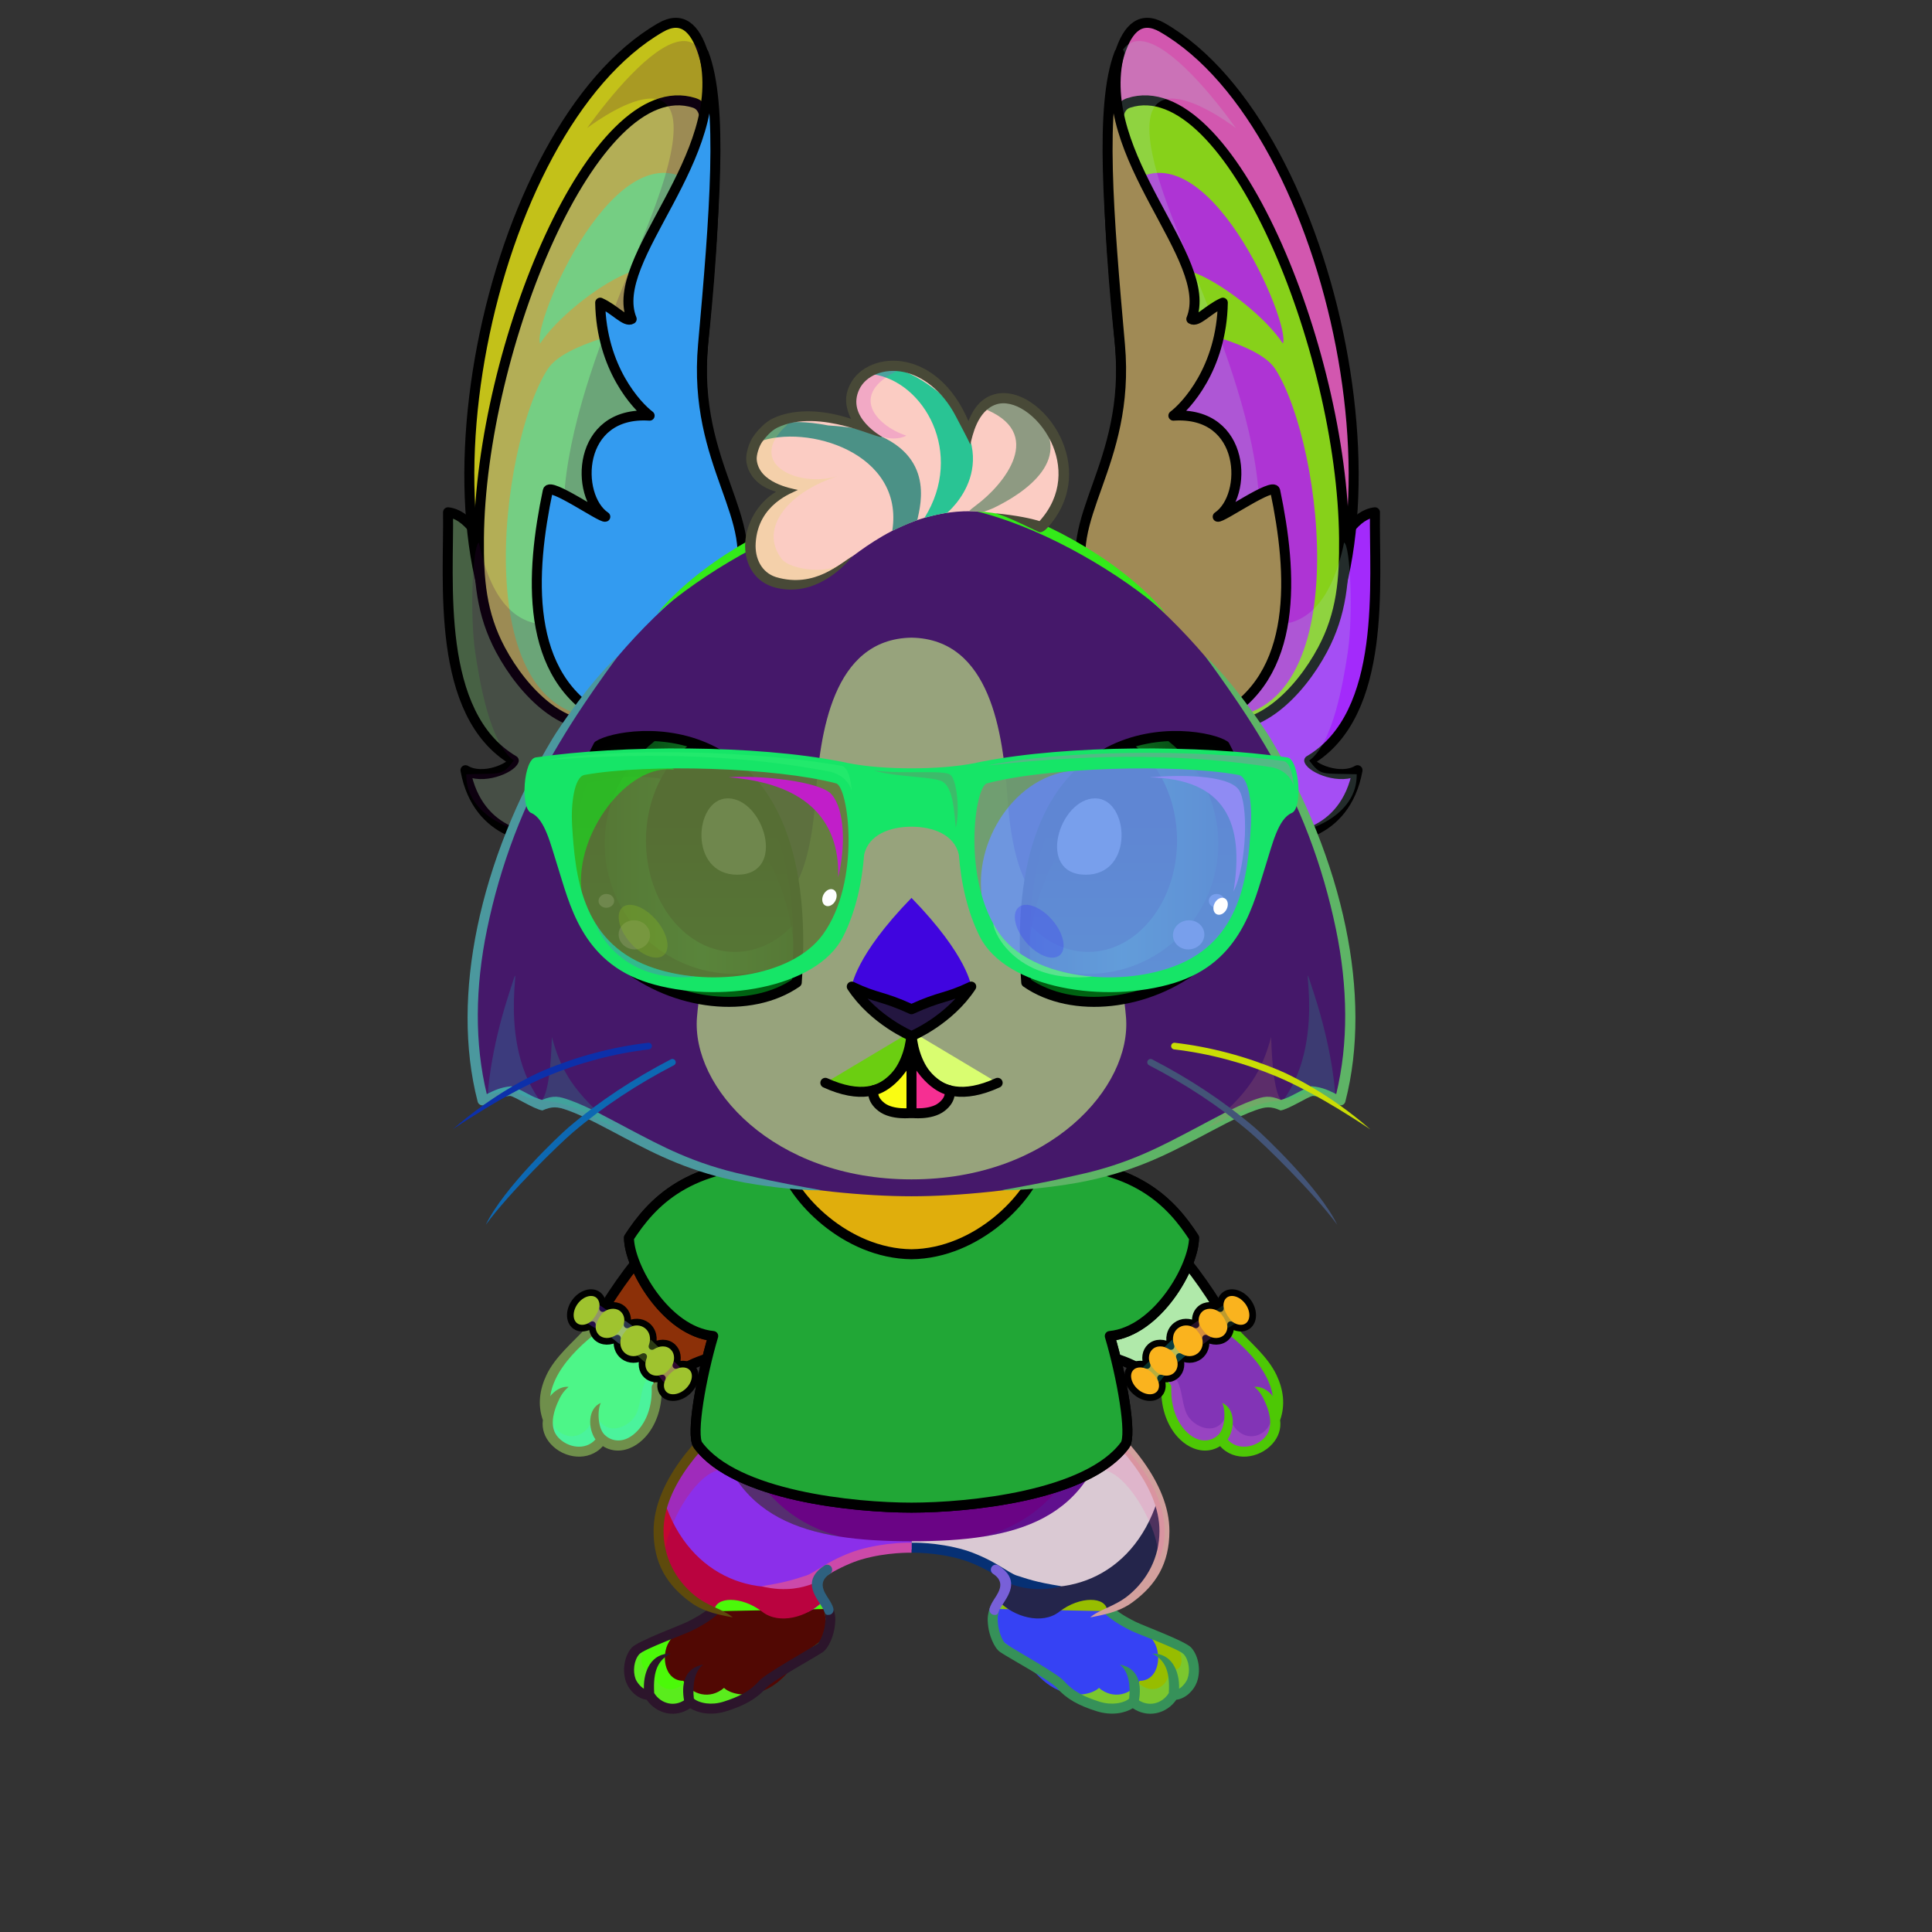 <svg xmlns="http://www.w3.org/2000/svg" xmlns:xlink="http://www.w3.org/1999/xlink" style="shape-rendering:geometricPrecision; text-rendering:geometricPrecision; image-rendering:optimizeQuality; fill-rule:evenodd; clip-rule:evenodd" version="1.1" viewBox="0 0 29000 29000" xml:space="preserve"><rect x="0" y="0" width="29000" height="29000" fill="#333333" stroke="none"/><defs><style type="text/css">.BraceletGold-Mediumfil3new {fill:black;fill-opacity:0.302}
.BraceletGold-Mediumfil66new {fill:url(#BraceletGold-Mediumid695new);fill-rule:nonzero}
.BraceletGold-Mediumstr3new {stroke:black;stroke-width:100;stroke-linecap:round;stroke-linejoin:round}
.BraceletGold-Mediumfil67new {fill:url(#BraceletGold-Mediumid700new);fill-rule:nonzero}
.HatTW-Mediumfil110 {fill:#421100;fill-opacity:0.902}
.HatTW-Mediumfil111 {fill:black;fill-opacity:0.6}
.HatTW-Mediumfil10 {fill:white}
.HatTW-Mediumfil112 {fill:url(#HatTW-Mediumid6)}
.HatTW-Mediumfil66 {fill:#CCCCFF;fill-opacity:0.302}
.HatTW-Mediumfil113 {fill:white;fill-opacity:0.302}
.NecklaceTShirtOS-Mediumfil10 {fill:url(#NecklaceTShirtOS-Mediumid0)}
.NecklaceTShirtOS-Mediumfil3 {fill:black;fill-opacity:0.2}
.NecklaceTShirtOS-Mediumfil11 {fill:url(#NecklaceTShirtOS-Mediumid4)}
.NecklaceTShirtOS-Mediumfil5 {fill:#3291E9}
.NecklaceTShirtOS-Mediumfil7 {fill:white;fill-opacity:0.2}
.NecklaceTShirtOS-Mediumfil8 {fill:black;fill-rule:nonzero}
.NecklaceTShirtOS-Mediumfil9 {fill:url(#NecklaceTShirtOS-Mediumid8)}
.NecklaceTShirtOS-Mediumstr0 {stroke:black;stroke-width:150;stroke-linejoin:round;stroke-miterlimit:22.926}
.NecklaceTShirtOS-Mediumfil6 {fill:none}
.NecklaceTShirtOS-Mediumstr1 {stroke:black;stroke-width:100;stroke-miterlimit:22.926;stroke-opacity:0.302}
.NecklaceTShirtOS-Mediumstr2 {stroke:black;stroke-width:100;stroke-linejoin:round;stroke-miterlimit:22.926;stroke-opacity:0.302}
.NecklaceTShirtOS-Mediumfil0 {fill:none}
.HairBack-Rabbit0fil0 {fill:none}
    
.RightFoot-Rabbit0fil27 {fill:#fdfcfa}
    
.RightFoot-Rabbit0fil10 {fill:black;fill-opacity:0.2}
    
.RightFoot-Rabbit0fil0 {fill:none}
    
.RightFoot-Rabbit0fil28 {fill:black;fill-rule:nonzero}
    
.RightLeg-Rabbit0fil31 {fill:url(#RightLeg-Rabbit0id13)}
    
.RightLeg-Rabbit0fil27 {fill:#fdfcfa}
    
.RightLeg-Rabbit0fil28 {fill:black;fill-rule:nonzero}
    
.RightLeg-Rabbit0fil10 {fill:black;fill-opacity:0.2}
    
.LeftFoot-Rabbit0fil27 {fill:#fdfcfa}
    
.LeftFoot-Rabbit0fil10 {fill:black;fill-opacity:0.2}
    
.LeftFoot-Rabbit0fil0 {fill:none}
    
.LeftFoot-Rabbit0fil28 {fill:black;fill-rule:nonzero}
    
.LeftLeg-Rabbit0fil39 {fill:url(#LeftLeg-Rabbit0id6)}
    
.LeftLeg-Rabbit0fil27 {fill:#fdfcfa}
    
.LeftLeg-Rabbit0fil10 {fill:black;fill-opacity:0.2}
    
.LeftLeg-Rabbit0fil28 {fill:black;fill-rule:nonzero}
    
.RightHand-Rabbit0fil46 {fill:url(#RightHand-Rabbit0id27)}
    
.RightHand-Rabbit0fil10 {fill:black;fill-opacity:0.2}
    
.RightHand-Rabbit0fil0 {fill:none}
    
.RightHand-Rabbit0str0 {stroke:black;stroke-width:150;stroke-linecap:round;stroke-linejoin:round;stroke-miterlimit:22.926}
    
.RightPaw-Rabbit1fil50 {fill:url(#RightPaw-Rabbit1id45)}
    
.RightPaw-Rabbit1fil10 {fill:black;fill-opacity:0.2}
    
.RightPaw-Rabbit1fil28 {fill:black;fill-rule:nonzero}
    
.LeftHand-Rabbit0fil52 {fill:url(#LeftHand-Rabbit0id173)}
    
.LeftHand-Rabbit0fil10 {fill:black;fill-opacity:0.2}
    
.LeftHand-Rabbit0fil0 {fill:none}
    
.LeftHand-Rabbit0str0 {stroke:black;stroke-width:150;stroke-linecap:round;stroke-linejoin:round;stroke-miterlimit:22.926}
    
.Body-Rabbit5fil58 {fill:url(#Body-Rabbit5id42)}
    
.Body-Rabbit5fil10 {fill:black;fill-opacity:0.2}
    
.Body-Rabbit5fil28 {fill:black;fill-rule:nonzero}
    
.Body-Rabbit5fil61 {fill:black;fill-opacity:0.259}
    
.Body-Rabbit5fil27 {fill:#fdfcfa}
    
.Body-Rabbit5fil62 {fill:black;fill-opacity:0.122}
    
.Body-Rabbit5fil63 {fill:black;fill-rule:nonzero;fill-opacity:0.2}
    
.LeftPaw-Rabbit1fil64 {fill:url(#LeftPaw-Rabbit1id2)}
    
.LeftPaw-Rabbit1fil10 {fill:black;fill-opacity:0.2}
    
.LeftPaw-Rabbit1fil28 {fill:black;fill-rule:nonzero}
    
.Ears-Rabbit6fil104 {fill:url(#Ears-Rabbit6id301)}
    
.Ears-Rabbit6str0 {stroke:black;stroke-width:150;stroke-linecap:round;stroke-linejoin:round;stroke-miterlimit:22.926}
    
.Ears-Rabbit6fil105 {fill:url(#Ears-Rabbit6id299)}
    
.Ears-Rabbit6fil106 {fill:url(#Ears-Rabbit6id280)}
    
.Ears-Rabbit6fil107 {fill:url(#Ears-Rabbit6id223)}
    
.Ears-Rabbit6fil10 {fill:black;fill-opacity:0.2}
    
.Ears-Rabbit6fil108 {fill:url(#Ears-Rabbit6id252)}
    
.Ears-Rabbit6fil109 {fill:url(#Ears-Rabbit6id226)}
    
.Ears-Rabbit6fil0 {fill:none}
    
.Ears-Rabbit6fil110 {fill:url(#Ears-Rabbit6id305)}
    
.Ears-Rabbit6fil111 {fill:url(#Ears-Rabbit6id304)}
    
.Ears-Rabbit6fil112 {fill:url(#Ears-Rabbit6id245)}
    
.Ears-Rabbit6fil113 {fill:url(#Ears-Rabbit6id291)}
    
.Ears-Rabbit6fil114 {fill:url(#Ears-Rabbit6id230)}
    
.Ears-Rabbit6fil115 {fill:url(#Ears-Rabbit6id273)}
    
.Head-Rabbit4fil175 {fill:url(#Head-Rabbit4id276)}
    
.Head-Rabbit4fil28 {fill:black;fill-rule:nonzero}
    
.Head-Rabbit4fil10 {fill:black;fill-opacity:0.2}
    
.Head-Rabbit4fil176 {fill:url(#Head-Rabbit4id140)}
    
.Head-Rabbit4fil177 {fill:url(#Head-Rabbit4id191)}
    
.Mouth-Rabbit0fil0 {fill:none}
    
.Mouth-Rabbit0str0 {stroke:black;stroke-width:150;stroke-linecap:round;stroke-linejoin:round;stroke-miterlimit:22.926}
    
.Mouth-Rabbit0fil186 {fill:url(#Mouth-Rabbit0id82)}
    
.Mouth-Rabbit0fil187 {fill:url(#Mouth-Rabbit0id88)}
    
.Eyes-Rabbit0fil208 {fill:url(#Eyes-Rabbit0id41)}
    
.Eyes-Rabbit0fil209 {fill:url(#Eyes-Rabbit0id100)}
    
.Eyes-Rabbit0fil210 {fill:url(#Eyes-Rabbit0id286)}
    
.Eyes-Rabbit0fil0 {fill:none}
    
.Eyes-Rabbit0str0 {stroke:black;stroke-width:150;stroke-linecap:round;stroke-linejoin:round;stroke-miterlimit:22.926}
    
.Eyes-Rabbit0fil189 {fill:black;fill-opacity:0.502}
    
.Eyes-Rabbit0fil211 {fill:white}
    
.Eyes-Rabbit0fil212 {fill:url(#Eyes-Rabbit0id44)}
    
.Eyes-Rabbit0fil213 {fill:url(#Eyes-Rabbit0id101)}
    
.Eyes-Rabbit0fil214 {fill:url(#Eyes-Rabbit0id270)}
    
.Moustache-Rabbit1fil28 {fill:black;fill-rule:nonzero}
    
.Nose-Rabbit0fil320 {fill:url(#Nose-Rabbit0id300)}
    
.Nose-Rabbit0str0 {stroke:black;stroke-width:150;stroke-linecap:round;stroke-linejoin:round;stroke-miterlimit:22.926}
    
.Hair-Rabbit1fil321 {fill:url(#Hair-Rabbit1id170)}
    
.Hair-Rabbit1fil322 {fill:#7b624e}
    
.Hair-Rabbit1fil10 {fill:black;fill-opacity:0.2}
    
.Hair-Rabbit1fil28 {fill:black;fill-rule:nonzero}
    
</style><linearGradient gradientUnits="userSpaceOnUse" id="BraceletGold-Mediumid695new" x1="8795.03" x2="10201.4" y1="19661" y2="20720.4">
   <stop offset="0" style="stop-opacity:1; stop-color:#CC9933"/>
   <stop offset="0.11" style="stop-opacity:1; stop-color:#FFF98F"/>
   <stop offset="0.251" style="stop-opacity:1; stop-color:#FFFFFC"/>
   <stop offset="0.478" style="stop-opacity:1; stop-color:#FFF982"/>
   <stop offset="0.812" style="stop-opacity:1; stop-color:#643300"/>
   <stop offset="1" style="stop-opacity:1; stop-color:#CC9933"/>
  </linearGradient><linearGradient gradientUnits="userSpaceOnUse" id="BraceletGold-Mediumid700new" x1="18568.8" x2="17162.5" xlink:href="#BraceletGold-Mediumid695new" y1="19661" y2="20720.4">
  </linearGradient><linearGradient gradientUnits="userSpaceOnUse" id="HatTW-Mediumid6" x1="10752.7" x2="16611.2" y1="15637.4" y2="10489">
   <stop offset="0" style="stop-opacity:1; stop-color:#090926"/>
   <stop offset="1" style="stop-opacity:1; stop-color:#210D57"/>
  </linearGradient><linearGradient gradientUnits="userSpaceOnUse" id="NecklaceTShirtOS-Mediumid0" x1="11797.61" x2="15566.23" y1="22475.97" y2="18645.91">
   <stop offset="0" style="stop-opacity:1; stop-color:#D4D4D4"/>
   <stop offset="1" style="stop-opacity:1; stop-color:#fdfcfa"/>
  </linearGradient><linearGradient gradientUnits="userSpaceOnUse" id="NecklaceTShirtOS-Mediumid4" x1="12558.62" x2="14805.24" xlink:href="#NecklaceTShirtOS-Mediumid3" y1="21264.59" y2="19893.77">
  </linearGradient><linearGradient gradientUnits="userSpaceOnUse" id="NecklaceTShirtOS-Mediumid8" x1="15821.95" x2="15849.08" xlink:href="#NecklaceTShirtOS-Mediumid6" y1="20064.78" y2="20022.2">
  </linearGradient><linearGradient gradientUnits="objectBoundingBox" id="RightLeg-Rabbit0id13" x1="50%" x2="50%" xlink:href="#RightLeg-Rabbit0id6" y1="105.828%" y2="0%">
  </linearGradient><linearGradient gradientUnits="objectBoundingBox" id="LeftLeg-Rabbit0id6" x1="50%" x2="50%" y1="105.828%" y2="0%">
   <stop offset="0" style="stop-opacity:1; stop-color:#fff8f0"/>
   <stop offset="0.439" style="stop-opacity:1; stop-color:#fff8f0"/>
   <stop offset="1" style="stop-opacity:1; stop-color:#f3dbbf"/>
  </linearGradient><linearGradient gradientUnits="objectBoundingBox" id="RightHand-Rabbit0id27" x1="34.059%" x2="65.941%" xlink:href="#RightHand-Rabbit0id26" y1="2.366%" y2="97.634%">
  </linearGradient><linearGradient gradientUnits="userSpaceOnUse" id="RightPaw-Rabbit1id45" x1="17533.67" x2="19153.07" xlink:href="#RightPaw-Rabbit1id1" y1="21110.79" y2="20547.53">
  </linearGradient><linearGradient gradientUnits="objectBoundingBox" id="LeftHand-Rabbit0id173" x1="73.727%" x2="26.114%" xlink:href="#LeftHand-Rabbit0id26" y1="4.016%" y2="96.235%">
  </linearGradient><linearGradient gradientUnits="objectBoundingBox" id="Body-Rabbit5id42" x1="50%" x2="50%" y1="2.16557e-14%" y2="100%">
   <stop offset="0" style="stop-opacity:1; stop-color:#ccb397"/>
   <stop offset="0.031" style="stop-opacity:1; stop-color:#ccb397"/>
   <stop offset="0.529" style="stop-opacity:1; stop-color:#f3dbbf"/>
   <stop offset="1" style="stop-opacity:1; stop-color:#fff8f0"/>
  </linearGradient><linearGradient gradientUnits="userSpaceOnUse" id="LeftPaw-Rabbit1id2" x1="8404.11" x2="9636.83" xlink:href="#LeftPaw-Rabbit1id1" y1="21497.53" y2="20160.79">
  </linearGradient><linearGradient gradientUnits="userSpaceOnUse" id="Ears-Rabbit6id301" x1="9093.75" x2="4479.28" xlink:href="#Ears-Rabbit6id39" y1="12049.42" y2="8969.5">
  </linearGradient><linearGradient gradientUnits="userSpaceOnUse" id="Ears-Rabbit6id299" x1="8886.6" x2="8886.6" xlink:href="#Ears-Rabbit6id39" y1="10688.72" y2="342.4">
  </linearGradient><linearGradient gradientUnits="userSpaceOnUse" id="Ears-Rabbit6id280" x1="6705.62" x2="11710.86" xlink:href="#Ears-Rabbit6id43" y1="4224.07" y2="8166.39">
  </linearGradient><linearGradient gradientUnits="userSpaceOnUse" id="Ears-Rabbit6id223" x1="6919" x2="11611.34" y1="4550.34" y2="8838.79">
   <stop offset="0" style="stop-opacity:1; stop-color:#DFAEAC"/>
   <stop offset="1" style="stop-opacity:1; stop-color:#A66666"/>
  </linearGradient><linearGradient gradientUnits="userSpaceOnUse" id="Ears-Rabbit6id252" x1="10615.93" x2="8129.91" xlink:href="#Ears-Rabbit6id53" y1="5213.8" y2="5137.04">
  </linearGradient><linearGradient gradientUnits="userSpaceOnUse" id="Ears-Rabbit6id226" x1="8966.75" x2="8966.75" xlink:href="#Ears-Rabbit6id39" y1="10741.57" y2="246.85">
  </linearGradient><linearGradient gradientUnits="userSpaceOnUse" id="Ears-Rabbit6id305" x1="18270.13" x2="22884.6" xlink:href="#Ears-Rabbit6id39" y1="12049.42" y2="8969.5">
  </linearGradient><linearGradient gradientUnits="userSpaceOnUse" id="Ears-Rabbit6id304" x1="18477.28" x2="18477.28" xlink:href="#Ears-Rabbit6id39" y1="10688.72" y2="342.4">
  </linearGradient><linearGradient gradientUnits="userSpaceOnUse" id="Ears-Rabbit6id245" x1="20658.26" x2="15653.02" xlink:href="#Ears-Rabbit6id43" y1="4224.07" y2="8166.39">
  </linearGradient><linearGradient gradientUnits="userSpaceOnUse" id="Ears-Rabbit6id291" x1="20444.88" x2="15752.54" xlink:href="#Ears-Rabbit6id223" y1="4550.34" y2="8838.79">
  </linearGradient><linearGradient gradientUnits="userSpaceOnUse" id="Ears-Rabbit6id230" x1="16747.95" x2="19233.97" xlink:href="#Ears-Rabbit6id53" y1="5213.8" y2="5137.04">
  </linearGradient><linearGradient gradientUnits="userSpaceOnUse" id="Ears-Rabbit6id273" x1="18397.13" x2="18397.13" xlink:href="#Ears-Rabbit6id39" y1="10741.57" y2="246.85">
  </linearGradient><linearGradient gradientUnits="userSpaceOnUse" id="Head-Rabbit4id276" x1="13492.39" x2="13492.39" xlink:href="#Head-Rabbit4id42" y1="17956.5" y2="7484.8">
  </linearGradient><linearGradient gradientUnits="userSpaceOnUse" id="Head-Rabbit4id140" x1="16906.18" x2="10457.68" xlink:href="#Head-Rabbit4id53" y1="13637.16" y2="13637.16">
  </linearGradient><linearGradient gradientUnits="userSpaceOnUse" id="Head-Rabbit4id191" x1="14527.06" x2="14527.06" xlink:href="#Head-Rabbit4id42" y1="15241.38" y2="13477.6">
  </linearGradient><linearGradient gradientUnits="userSpaceOnUse" id="Mouth-Rabbit0id82" x1="13394.97" x2="13394.97" xlink:href="#Mouth-Rabbit0id81" y1="15799.54" y2="16710.95">
  </linearGradient><linearGradient gradientUnits="userSpaceOnUse" id="Mouth-Rabbit0id88" x1="13968.9" x2="13968.9" xlink:href="#Mouth-Rabbit0id81" y1="15799.54" y2="16710.95">
  </linearGradient><linearGradient gradientUnits="userSpaceOnUse" id="Eyes-Rabbit0id41" x1="17102.45" x2="17102.45" y1="15038.45" y2="11047.09">
   <stop offset="0" style="stop-opacity:1; stop-color:#006613"/>
   <stop offset="1" style="stop-opacity:1; stop-color:black"/>
  </linearGradient><linearGradient gradientUnits="userSpaceOnUse" id="Eyes-Rabbit0id100" x1="15382.04" x2="18287.3" xlink:href="#Eyes-Rabbit0id85" y1="12837.5" y2="12837.5">
  </linearGradient><linearGradient gradientUnits="userSpaceOnUse" id="Eyes-Rabbit0id286" x1="16332.51" x2="16332.51" xlink:href="#Eyes-Rabbit0id84" y1="10943.71" y2="14289.17">
  </linearGradient><linearGradient gradientUnits="userSpaceOnUse" id="Eyes-Rabbit0id44" x1="10261.43" x2="10261.43" xlink:href="#Eyes-Rabbit0id41" y1="15038.45" y2="11047.09">
  </linearGradient><linearGradient gradientUnits="userSpaceOnUse" id="Eyes-Rabbit0id101" x1="9076.59" x2="11981.85" xlink:href="#Eyes-Rabbit0id85" y1="12837.5" y2="12837.5">
  </linearGradient><linearGradient gradientUnits="userSpaceOnUse" id="Eyes-Rabbit0id270" x1="10637.39" x2="10637.39" xlink:href="#Eyes-Rabbit0id84" y1="10943.71" y2="14289.17">
  </linearGradient><linearGradient gradientUnits="userSpaceOnUse" id="Nose-Rabbit0id300" x1="12846.46" x2="12948.19" y1="14801.53" y2="15641.16">
   <stop offset="0" style="stop-opacity:1; stop-color:#FFCCCC"/>
   <stop offset="1" style="stop-opacity:1; stop-color:#DB9092"/>
  </linearGradient><linearGradient gradientUnits="userSpaceOnUse" id="Hair-Rabbit1id170" x1="13341.19" x2="13842.92" xlink:href="#Hair-Rabbit1id75" y1="8993.36" y2="5545.67">
  </linearGradient><linearGradient gradientUnits="userSpaceOnUse" id="NecklaceTShirtOS-Mediumid3" x1="12558.62" x2="14805.24" y1="21984.08" y2="20613.26">
   <stop offset="0" style="stop-opacity:1; stop-color:#00BB9A"/>
   <stop offset="1" style="stop-opacity:1; stop-color:#3291E9"/>
  </linearGradient><linearGradient gradientUnits="userSpaceOnUse" id="NecklaceTShirtOS-Mediumid6" x1="16184.63" x2="16194.53" y1="20841.95" y2="20828.85">
   <stop offset="0" style="stop-opacity:1; stop-color:#416D96"/>
   <stop offset="1" style="stop-opacity:1; stop-color:#1C76C9"/>
  </linearGradient><linearGradient gradientUnits="objectBoundingBox" id="RightLeg-Rabbit0id6" x1="50%" x2="50%" y1="105.828%" y2="0%">
   <stop offset="0" style="stop-opacity:1; stop-color:#fff8f0"/>
   <stop offset="0.439" style="stop-opacity:1; stop-color:#fff8f0"/>
   <stop offset="1" style="stop-opacity:1; stop-color:#f3dbbf"/>
  </linearGradient><linearGradient gradientUnits="userSpaceOnUse" id="RightHand-Rabbit0id26" x1="16087.42" x2="17274.71" y1="17785.04" y2="20860.85">
   <stop offset="0" style="stop-opacity:1; stop-color:#ccb397"/>
   <stop offset="0.878" style="stop-opacity:1; stop-color:#f3dbbf"/>
   <stop offset="1" style="stop-opacity:1; stop-color:#f3dbbf"/>
  </linearGradient><linearGradient gradientUnits="userSpaceOnUse" id="RightPaw-Rabbit1id1" x1="13681.94" x2="13681.94" y1="17582.76" y2="9785.49">
   <stop offset="0" style="stop-opacity:1; stop-color:#b99b7d"/>
   <stop offset="1" style="stop-opacity:1; stop-color:#e0c8af"/>
  </linearGradient><linearGradient gradientUnits="userSpaceOnUse" id="LeftHand-Rabbit0id26" x1="16087.42" x2="17274.71" y1="17785.04" y2="20860.85">
   <stop offset="0" style="stop-opacity:1; stop-color:#ccb397"/>
   <stop offset="0.878" style="stop-opacity:1; stop-color:#f3dbbf"/>
   <stop offset="1" style="stop-opacity:1; stop-color:#f3dbbf"/>
  </linearGradient><linearGradient gradientUnits="userSpaceOnUse" id="LeftPaw-Rabbit1id1" x1="13681.94" x2="13681.94" y1="17582.76" y2="9785.49">
   <stop offset="0" style="stop-opacity:1; stop-color:#b99b7d"/>
   <stop offset="1" style="stop-opacity:1; stop-color:#e0c8af"/>
  </linearGradient><linearGradient gradientUnits="userSpaceOnUse" id="Ears-Rabbit6id39" x1="13686.09" x2="13686.08" y1="17936.72" y2="7484.8">
   <stop offset="0" style="stop-opacity:1; stop-color:#ccb397"/>
   <stop offset="0.4" style="stop-opacity:1; stop-color:#f3dbbf"/>
   <stop offset="1" style="stop-opacity:1; stop-color:#fff8f0"/>
  </linearGradient><linearGradient gradientUnits="userSpaceOnUse" id="Ears-Rabbit6id43" x1="20439.04" x2="17328.61" y1="5146.97" y2="5706.05">
   <stop offset="0" style="stop-opacity:1; stop-color:#F5E2E2"/>
   <stop offset="0.671" style="stop-opacity:1; stop-color:#DDC0C0"/>
   <stop offset="1" style="stop-opacity:1; stop-color:#C49D9D"/>
  </linearGradient><linearGradient gradientUnits="userSpaceOnUse" id="Ears-Rabbit6id53" x1="13681.92" x2="13681.92" y1="22716.29" y2="18527.08">
   <stop offset="0" style="stop-opacity:1; stop-color:#fdfcfa"/>
   <stop offset="0.651" style="stop-opacity:1; stop-color:#fdfcfa"/>
   <stop offset="1" style="stop-opacity:1; stop-color:#f0ebe1"/>
  </linearGradient><linearGradient gradientUnits="objectBoundingBox" id="Head-Rabbit4id42" x1="50%" x2="50%" y1="2.16557e-14%" y2="100%">
   <stop offset="0" style="stop-opacity:1; stop-color:#ccb397"/>
   <stop offset="0.031" style="stop-opacity:1; stop-color:#ccb397"/>
   <stop offset="0.529" style="stop-opacity:1; stop-color:#f3dbbf"/>
   <stop offset="1" style="stop-opacity:1; stop-color:#fff8f0"/>
  </linearGradient><linearGradient gradientUnits="userSpaceOnUse" id="Head-Rabbit4id53" x1="13681.92" x2="13681.92" y1="22716.29" y2="18527.08">
   <stop offset="0" style="stop-opacity:1; stop-color:#fdfcfa"/>
   <stop offset="0.651" style="stop-opacity:1; stop-color:#fdfcfa"/>
   <stop offset="1" style="stop-opacity:1; stop-color:#f0ebe1"/>
  </linearGradient><linearGradient gradientUnits="userSpaceOnUse" id="Mouth-Rabbit0id81" x1="13402.39" x2="13402.39" y1="15588.37" y2="16582.43">
   <stop offset="0" style="stop-opacity:1; stop-color:#D6D6D6"/>
   <stop offset="0.6" style="stop-opacity:1; stop-color:white"/>
   <stop offset="1" style="stop-opacity:1; stop-color:#fdfcfa"/>
  </linearGradient><linearGradient gradientUnits="userSpaceOnUse" id="Eyes-Rabbit0id85" x1="8896.68" x2="12138.14" y1="13030.37" y2="13030.37">
   <stop offset="0" style="stop-opacity:1; stop-color:#006613"/>
   <stop offset="0.502" style="stop-opacity:1; stop-color:#20e645"/>
   <stop offset="1" style="stop-opacity:1; stop-color:#006613"/>
  </linearGradient><linearGradient gradientUnits="userSpaceOnUse" id="Eyes-Rabbit0id84" x1="16563.56" x2="16563.56" y1="11311.33" y2="14277.21">
   <stop offset="0" style="stop-opacity:1; stop-color:black"/>
   <stop offset="0.4" style="stop-opacity:1; stop-color:black"/>
   <stop offset="1" style="stop-opacity:1; stop-color:#004c0e"/>
  </linearGradient><linearGradient gradientUnits="userSpaceOnUse" id="Hair-Rabbit1id75" x1="20482.95" x2="17821.91" y1="16797.31" y2="21544.3">
   <stop offset="0" style="stop-opacity:1; stop-color:#614833"/>
   <stop offset="1" style="stop-opacity:1; stop-color:#7b624e"/>
  </linearGradient></defs><g id="HairBack-Rabbit0">
  <animateTransform additive="sum" attributeName="transform" dur="10" repeatCount="indefinite" type="translate" values="0;0 200;0;0 200;0;0 200;0;0 200;0"/>
  <rect class="HairBack-Rabbit0fil0" height="889.5" width="889.5" x="13237.19" y="6589.66"/>
 </g><g id="RightFoot-Rabbit0">
  <path class="RightFoot-Rabbit0fil27" d="M17611.19 25439.21c-123.56,214.04 -403.48,285.33 -610.7,105.88 -70.65,70.23 -293.11,185.78 -526.32,65.76 -538.29,-277.03 -1055.04,-639.06 -1398.31,-887.33 -220.49,-159.46 -188.05,-525.91 -70.64,-700.58 363.68,340.29 782.66,-165.21 1075.55,-247.93 373.84,-101.68 736.94,157.82 534.63,412.54 198.78,95.76 1024.55,447.2 1177.27,620.9 168.78,191.95 120.75,630.76 -181.48,630.76z" style="fill:#97bd00"/>
  <path class="RightFoot-Rabbit0fil10" d="M17619.89 25467.81c-123.56,214.04 -392.89,285.33 -600.11,105.88 -263.27,261.71 -916.66,-12.43 -1207.68,-387.7 -314.79,-217.24 -676.79,-421.62 -795.64,-500.03 -156.12,-103 -53.19,-398.33 -20.96,-584.15 17.85,-13.98 36.32,-26.67 55.45,-37.83 -59.89,533.31 1968.85,1766.03 1957.44,1098.35 213.34,341.57 585.05,186.16 533.82,-150.27 126.71,133.91 271.29,-14.39 142.78,-274 182.48,62.12 215.54,288.03 209.67,440.56 -17.28,153.49 -106.7,289.19 -274.77,289.19z" style="fill:#0cf4e6"/>
  <path class="RightFoot-Rabbit0fil0" d="M16655.48 24185.7c277.12,231.33 479.91,239.56 632.6,413.23 168.75,191.92 120.75,630.76 -181.48,630.76 -123.56,214.04 -403.48,285.33 -610.7,105.88 -70.65,70.23 -276.53,145.76 -526.32,65.76 -409.3,-131.08 -519.97,-488.94 -871.1,-725.96 -156.04,-105.33 -138.82,-331.38 -109.24,-523.93" style="fill:#3642f4"/>
  <path class="RightFoot-Rabbit0fil28" d="M16703.53 24128.28c-32.23,14.49 -151.74,68.29 -96.1,114.84 143.13,119.49 265.97,181.45 373.06,235.47 99.11,49.99 720.41,275.03 788.45,352.42 80.91,92.01 97.3,255.88 55.21,369.54 -18.07,48.79 -77.99,123.14 -125.37,147 7.55,-268.78 -114.77,-534.12 -402.24,-526.25 186.74,95.17 268.32,253.8 247.69,592.25 -49.04,79.15 -127.69,137.43 -219.87,155.2 -79.73,15.37 -160.2,-1.74 -228.24,-45.5 38.29,-218.05 10.29,-483.64 -289.14,-537.54 139.24,98.32 162.69,330.02 141.92,510.69 -31.45,29.61 -97.92,60.43 -188.69,71.77 -74.89,9.35 -163.69,4.41 -259.78,-26.36 -221.4,-70.9 -389.39,-150.77 -526.67,-306.64 -103.47,-117.46 -723.13,-457.1 -875.28,-559.8 -56.89,-38.4 -106.48,-200.43 -115.52,-274.13 -5.91,-48.16 -12.39,-90.93 -7.5,-133.2 3.75,-32.35 5.98,-48.97 23.54,-102.83 14.63,-97.52 -109.65,-115.23 -144.78,-21.39 -12.89,39.53 -20.74,74.23 -25.45,109.36 -7,52.14 -2.13,105.01 5.37,166.22 13.96,113.78 81.43,313.29 180.56,380.19 136.05,91.83 749.3,424.19 846.56,534.6 151.08,171.53 332.23,266.34 593.47,350 119.65,38.32 230.28,44.46 323.64,32.8 92.59,-11.56 170.46,-41.41 225.37,-75.73 103.09,69.99 225.69,98.3 348.74,74.57 124.29,-23.96 233.03,-98.13 304.52,-201.86 136.16,-15.63 261.32,-136.4 307.77,-261.86 61.19,-165.25 34.13,-386.54 -83.33,-520.12 -86.71,-98.62 -720.16,-329.8 -833.57,-387 -99.73,-50.31 -214.13,-108.01 -344.34,-216.71z" style="fill:#369159"/>
 </g><g id="LeftFoot-Rabbit0">
  <path class="LeftFoot-Rabbit0fil27" d="M9752.69 25439.21c123.56,214.04 403.48,285.33 610.7,105.88 70.65,70.23 276.53,145.75 526.32,65.76 409.29,-131.08 1021.6,-618.6 1364.87,-866.87 220.49,-159.46 204.8,-507.21 104.08,-721.04 -363.68,340.29 -782.66,-165.21 -1075.55,-247.93 -373.84,-101.68 -736.94,157.82 -534.63,412.54 -198.78,95.76 -1024.55,447.2 -1177.27,620.9 -168.78,191.95 -120.75,630.76 181.48,630.76z" style="fill:#4bf909"/>
  <path class="LeftFoot-Rabbit0fil10" d="M9743.99 25467.81c123.56,214.04 392.89,285.33 600.11,105.88 263.27,261.71 916.66,-12.43 1207.68,-387.7 314.79,-217.24 676.79,-421.62 795.64,-500.03 156.12,-103 53.19,-398.33 20.96,-584.15 -17.85,-13.98 -36.32,-26.67 -55.45,-37.83 59.89,533.31 -1968.85,1766.03 -1957.44,1098.35 -213.34,341.57 -585.05,186.16 -533.82,-150.27 -126.71,133.91 -271.29,-14.39 -142.78,-274 -182.48,62.12 -215.54,288.03 -209.67,440.56 17.28,153.49 106.7,289.19 274.77,289.19z" style="fill:#9aba6f"/>
  <path class="LeftFoot-Rabbit0fil0" d="M10708.4 24185.7c-277.12,231.33 -479.91,239.56 -632.6,413.23 -168.75,191.92 -120.75,630.76 181.48,630.76 123.56,214.04 403.48,285.33 610.7,105.88 70.65,70.23 276.53,145.76 526.32,65.76 409.3,-131.08 519.97,-488.94 871.1,-725.96 156.04,-105.33 138.82,-331.38 109.24,-523.93" style="fill:#510803"/>
  <path class="LeftFoot-Rabbit0fil28" d="M10660.35 24128.28c32.23,14.49 151.74,68.29 96.1,114.84 -143.13,119.49 -265.97,181.45 -373.06,235.47 -99.11,49.99 -720.41,275.03 -788.45,352.42 -80.91,92.01 -97.3,255.88 -55.21,369.54 18.07,48.79 77.99,123.14 125.37,147 -7.55,-268.78 114.77,-534.12 402.24,-526.25 -186.74,95.17 -268.32,253.8 -247.69,592.25 49.04,79.15 127.69,137.43 219.87,155.2 79.73,15.37 160.2,-1.74 228.24,-45.5 -38.29,-218.05 -10.29,-483.64 289.14,-537.54 -139.24,98.32 -162.69,330.02 -141.92,510.69 31.45,29.61 97.92,60.43 188.69,71.77 74.89,9.35 163.69,4.41 259.78,-26.36 221.4,-70.9 389.39,-150.77 526.67,-306.64 103.47,-117.46 723.13,-457.1 875.28,-559.8 56.89,-38.4 106.48,-200.43 115.52,-274.13 5.91,-48.16 12.39,-90.93 7.5,-133.2 -3.75,-32.35 -5.98,-48.97 -23.54,-102.83 -14.63,-97.52 109.65,-115.23 144.78,-21.39 12.89,39.53 20.74,74.23 25.45,109.36 7,52.14 2.13,105.01 -5.37,166.22 -13.96,113.78 -81.43,313.29 -180.56,380.19 -136.05,91.83 -749.3,424.19 -846.56,534.6 -151.08,171.53 -332.23,266.34 -593.47,350 -119.65,38.32 -230.28,44.46 -323.64,32.8 -92.59,-11.56 -170.46,-41.41 -225.37,-75.73 -103.09,69.99 -225.69,98.3 -348.74,74.57 -124.29,-23.96 -233.03,-98.13 -304.52,-201.86 -136.16,-15.63 -261.32,-136.4 -307.77,-261.86 -61.19,-165.25 -34.13,-386.54 83.33,-520.12 86.71,-98.62 720.16,-329.8 833.57,-387 99.73,-50.31 214.13,-108.01 344.34,-216.71z" style="fill:#2c152b"/>
 </g><g id="RightLeg-Rabbit0">
  <path class="RightLeg-Rabbit0fil31" d="M13681.96 23259.3c350.13,0 1187.7,54.85 1405.45,467.27 87.55,165.82 -151.71,216.56 -84.09,308.83 214.87,221.86 637.04,349.26 895.5,148.38 312.37,-242.78 712.13,-231.34 719.72,-12.18 370.09,-264.31 864.16,-647.7 865.47,-1092.28 2.53,-860.67 -851.23,-1651.69 -1153.94,-1891.1 -621.48,859.57 -1470.39,1269.07 -2648.11,1328.08l0 743z" style="fill:#dac9d3"/>
  <path class="RightLeg-Rabbit0fil27" d="M15041.74 23686.98c95.88,103.18 -23.84,202.94 -38.42,358.42 214.87,221.86 637.05,349.26 895.5,148.38 312.37,-242.77 712.13,-231.34 719.72,-12.18 500.6,-357.52 1118.93,-754.49 755.85,-1660.39 -386.13,1194.45 -1463.35,1524.06 -2332.65,1165.77z" style="fill:#24254b"/>
  <path class="RightLeg-Rabbit0fil28" d="M16285.67 21248.32c474.85,376.94 1120.37,1042.59 1118.33,1735.75 -1.13,388.03 -178.15,727.78 -465.88,963.66 -200.45,164.33 -440.69,212.09 -574.07,330.27 171.14,-34.1 422.55,-72.82 630.16,-223.79 362.58,-263.67 557.8,-589.45 559.21,-1070.14 2.19,-736.68 -664.8,-1449.29 -1177.06,-1854.44l-46.29 58.59 -44.38 60.1 -0.02 0z" style="fill:#d2a09d"/>
  <path class="RightLeg-Rabbit0fil10" d="M17375.94 23464.04c67.26,-148.73 106.69,-305.87 107.15,-464.07 2.29,-775.51 -724.56,-1425.03 -1053.4,-1726.35l-157.05 727.06c26.43,47.89 52.85,95.78 79.28,143.67 387.48,-413.26 1131.08,852.41 1024.02,1319.69z" style="fill:#f964ac"/>
  <path class="RightLeg-Rabbit0fil28" d="M13681.96 23156.77c0,53.89 0,70.23 0,150.29 1.05,-0.09 369.66,-11.33 754.66,102.19 128.96,38.03 326.86,124.14 481.95,220.11 121.28,75.04 227.25,140.61 294.6,161.31 67.97,20.91 336.72,117.86 720.21,19.22 -408.62,-65.2 -515.39,-112.7 -675.71,-162 -47.86,-14.71 -146.31,-75.63 -259,-145.36 -162.97,-100.83 -370.1,-192.66 -519.34,-236.67 -413.86,-122.04 -796.24,-109.25 -797.37,-109.09z" style="fill:#063074"/>
  <path class="RightLeg-Rabbit0fil28" d="M14852.37 24149.58c-6.63,40.77 19.98,82.54 60.75,89.17 40.77,6.63 59.9,0.68 77.73,-47.56 3.27,-19.88 35.74,-71.71 63.2,-114.07 105.22,-162.3 243.27,-375.23 -65.46,-578.32 -34.46,-22.65 -80.77,-13.08 -103.42,21.38 -22.65,34.46 -13.08,80.77 21.38,103.42 184.59,121.43 92.39,263.67 22.1,372.08 -36.56,56.4 -63.62,104.09 -76.28,153.9z" style="fill:#7860d8"/>
 </g><g id="LeftLeg-Rabbit0">
  <path class="LeftLeg-Rabbit0fil39" d="M13681.92 23259.3c-350.13,0 -1187.72,54.86 -1405.45,467.27 -87.54,165.8 123.6,236.81 55.98,329.08 -214.87,221.86 -622.19,269.45 -880.62,68.6 -312.34,-242.75 -743.45,-195.49 -751.04,23.67 -453.63,-190.83 -819.62,-624.03 -820.92,-1068.6 -2.52,-860.66 851.23,-1651.69 1153.94,-1891.1 621.48,859.57 1470.39,1269.07 2648.11,1328.08l0 743z" style="fill:#8b2fea"/>
  <path class="LeftLeg-Rabbit0fil27" d="M12299.44 23686.98c-95.88,103.18 23.84,202.94 38.42,358.42 -214.87,221.86 -637.05,349.26 -895.5,148.38 -312.37,-242.77 -712.13,-231.34 -719.72,-12.18 -500.6,-357.52 -1118.93,-754.49 -755.85,-1660.39 386.13,1194.45 1463.35,1524.06 2332.65,1165.77z" style="fill:#ba033f"/>
  <path class="LeftLeg-Rabbit0fil10" d="M9987.94 23464.04c-67.26,-148.73 -106.69,-305.87 -107.15,-464.07 -2.29,-775.51 724.56,-1425.03 1053.4,-1726.35l157.05 727.06c-26.43,47.89 -52.85,95.78 -79.28,143.67 -387.48,-413.26 -1131.08,852.41 -1024.02,1319.69z" style="fill:#f21903"/>
  <path class="LeftLeg-Rabbit0fil28" d="M13681.96 23156.77c0,53.89 0,70.23 0,150.29 -1.05,-0.09 -369.7,-11.33 -754.7,102.19 -128.96,38.03 -326.86,124.14 -481.95,220.11 -121.28,75.04 -227.25,140.61 -294.6,161.31 -67.97,20.91 -336.72,117.86 -720.21,19.22 408.62,-65.2 515.39,-112.7 675.71,-162 47.86,-14.71 146.31,-75.63 259,-145.36 162.97,-100.83 370.1,-192.66 519.34,-236.67 413.86,-122.04 796.28,-109.25 797.41,-109.09z" style="fill:#cc49a9"/>
  <path class="LeftLeg-Rabbit0fil28" d="M12511.51 24149.58c6.63,40.77 -19.98,82.54 -60.75,89.17 -40.77,6.63 -59.9,0.68 -77.73,-47.56 -3.27,-19.88 -35.74,-71.71 -63.2,-114.07 -105.22,-162.3 -243.27,-375.23 65.46,-578.32 34.46,-22.65 80.77,-13.08 103.42,21.38 22.65,34.46 13.08,80.77 -21.38,103.42 -184.59,121.43 -92.39,263.67 -22.1,372.08 36.56,56.4 63.62,104.09 76.28,153.9z" style="fill:#2e617f"/>
  <path class="LeftLeg-Rabbit0fil28" d="M11078.21 21248.32c-474.85,376.94 -1120.37,1042.59 -1118.33,1735.75 1.13,388.03 178.15,727.78 465.88,963.66 200.45,164.33 440.69,212.09 574.07,330.27 -171.14,-34.1 -422.55,-72.82 -630.16,-223.79 -362.58,-263.67 -557.8,-589.45 -559.21,-1070.14 -2.19,-736.68 664.8,-1449.29 1177.06,-1854.44l46.29 58.59 44.38 60.1 0.02 0z" style="fill:#5e4a0c"/>
 </g><g id="RightHand-Rabbit0">
  <animateTransform additive="sum" attributeName="transform" dur="10" repeatCount="indefinite" type="translate" values="0;0 200;0;0 200;0;0 200;0;0 200;0"/>
  <path class="RightHand-Rabbit0fil46" d="M16231.2 17708.66c1006.56,345.42 1818.61,1401.79 2256.58,2165.43 288.88,503.69 -636.05,1265.03 -911.19,1013.52 -627.05,-573.17 -1208.37,-619.78 -1688.45,-542.15 -741.88,119.97 -1352.69,-1920.87 -930.81,-2545.29 421.91,-21.63 933.51,-40.49 1273.87,-91.51z" style="fill:#1616ae"/>
  <path class="RightHand-Rabbit0fil10" d="M17511.96 20830.3c-602.27,-518.8 -1160.28,-559.8 -1623.82,-484.84 -171.07,27.66 -335.13,-59.69 -481.2,-217.95 -325.13,-471.76 752.73,-1097.7 1038.62,-655.88 261.31,403.84 734.1,847.76 1111.39,1126.01 -1.79,93.3 16.27,193.39 -44.96,232.66l0 -0.01 -0.03 0.01z" style="fill:#33099f"/>
  <path class="RightHand-Rabbit0fil0 RightHand-Rabbit0str0" d="M16476.95 20332.96c340.18,46.54 711.15,199.54 1099.64,554.65 275.13,251.49 1152.89,-508.63 864.02,-1012.31 -437.96,-763.63 -1202.86,-1821.23 -2209.41,-2166.64 -90.05,-30.9 -171.83,-58.83 -246.03,-84.05" style="fill:#b0e9aa"/>
 </g><g id="LeftHand-Rabbit0">
   <animateTransform additive="sum" attributeName="transform" dur="10" repeatCount="indefinite" type="translate" values="0;0 200;0;0 200;0;0 200;0;0 200;0"/>
  <path class="LeftHand-Rabbit0fil52" d="M11132.64 17708.66c-1006.56,345.42 -1818.61,1401.79 -2256.58,2165.43 -288.88,503.69 636.05,1265.03 911.19,1013.52 627.05,-573.17 1208.37,-619.78 1688.45,-542.15 741.88,119.97 1352.69,-1920.87 930.81,-2545.29 -421.91,-21.63 -933.51,-40.49 -1273.87,-91.51z" style="fill:#cb5317"/>
  <path class="LeftHand-Rabbit0fil10" d="M9851.88 20830.3c602.27,-518.8 1160.28,-559.8 1623.82,-484.84 171.07,27.66 335.13,-59.69 481.2,-217.95 325.13,-471.76 -752.73,-1097.7 -1038.62,-655.88 -261.31,403.84 -734.1,847.76 -1111.39,1126.01 1.79,93.3 -16.27,193.39 44.96,232.66l0 -0.01 0.03 0.01z" style="fill:#677abe"/>
  <path class="LeftHand-Rabbit0fil0 LeftHand-Rabbit0str0" d="M10886.89 20332.96c-340.18,46.54 -711.15,199.54 -1099.64,554.65 -275.13,251.49 -1152.89,-508.63 -864.02,-1012.31 437.96,-763.63 1202.86,-1821.23 2209.41,-2166.64 90.05,-30.9 171.83,-58.83 246.03,-84.05" style="fill:#8c3008"/>
 </g><g id="Body-Rabbit5">
   <animateTransform additive="sum" attributeName="transform" dur="10" repeatCount="indefinite" type="translate" values="0;0 200;0;0 200;0;0 200;0;0 200;0"/>
  <path class="Body-Rabbit5fil58" d="M13681.92 23134.87c-1547.89,0 -2751.5,-290.59 -2992.7,-1955.85 -146.87,-1014.04 390.42,-2286.86 991,-3419.88 634.24,80.29 1288.94,123.26 2001.7,142.31 712.76,-19.05 1367.46,-62.02 2001.7,-142.31 600.58,1133.02 1137.87,2405.84 991,3419.88 -241.2,1665.26 -1444.81,1955.85 -2992.7,1955.85z" style="fill:#6a0485"/>
  <path class="Body-Rabbit5fil10" d="M12620.51 23067.29c-1015.93,-155.83 -1748.88,-628.88 -1931.29,-1888.27 -75.17,-519 28.96,-1105.79 228.98,-1706.93 -223.57,2000.42 401.77,3257.02 1702.31,3595.2z" style="fill:#09db21"/>
  <path class="Body-Rabbit5fil28" d="M11011.96 22144.35c-249.8,-320.87 -347.52,-640.99 -396.86,-954.78 -59.27,-376.93 -23.8,-997.6 184.1,-1319.31 -78.5,420.39 -93.5,905.22 -35.86,1298.21 50,340.9 103.32,571.56 248.62,975.88z" style="fill:#bcafb4"/>
  <path class="Body-Rabbit5fil10" d="M14743.33 23067.29c1015.93,-155.83 1748.88,-628.88 1931.29,-1888.27 75.17,-519 -28.96,-1105.79 -228.98,-1706.93 223.57,2000.42 -401.77,3257.02 -1702.31,3595.2z" style="fill:#3744b7"/>
  <path class="Body-Rabbit5fil28" d="M16351.92 22144.35c249.8,-320.87 347.52,-640.99 396.86,-954.78 59.27,-376.93 23.8,-997.6 -184.1,-1319.31 78.5,420.39 93.5,905.22 35.86,1298.21 -50,340.9 -103.32,571.56 -248.62,975.88z" style="fill:#2a2ba3"/>
  <path class="Body-Rabbit5fil61" d="M12901.47 21742.01c194.19,-380.09 189.19,-648.3 -113.38,-900.31 30.7,97.54 68.58,159.13 76.29,256.99 -2.92,-50.03 -924.37,-199 -1214.43,-688.92 -308.44,-520.97 -218.79,-1046.65 -234.45,-1216.63 -42.67,188.1 -187.74,315.73 -114.95,593.22 -1098.6,-941.02 -379.17,-1958.47 222.78,-2089.73 178.26,-38.87 350.86,-37.61 491.39,26.49 358.03,163.3 837.03,1092.72 822.79,1295.59 142.42,-32.83 307.82,-219.49 357.94,-474.5 14.57,343.5 -16.6,619.31 509.58,836.38 -39.09,-406.37 216.88,-583.56 423.57,-633.58 73.66,262.56 174.01,398.3 317.72,397.25 94.55,-658.59 829.87,-1438.38 1242.14,-1375.98 879.32,133.1 1456.18,880.79 376.14,2133.66 98.61,-398.44 -108.5,-619.56 -110.98,-555.62 -40.79,1051.72 -621.41,1544.87 -1221.18,1687.23 41.02,-115.57 287.52,-377.28 283,-688.93 -593.89,409.4 -248.87,904.25 -249.12,1173.67 -64.59,-59.7 -685.76,60.91 -852.29,-477.87 -96.82,613.4 -587.9,660.55 -1012.56,701.59z" style="fill:#2d85e6"/>
  <path class="Body-Rabbit5fil27" d="M13049.62 21476.83c479.31,-787.81 -437.29,-728.86 -497.86,-1343.3 -23.3,425.68 12.13,407.6 230.61,725.35 -2.93,-42 -778.82,-173.72 -1068.92,-585.14 -308.48,-437.44 -382.82,-1203.18 -398.5,-1345.9 -42.66,157.91 -166.57,331.75 -93.78,564.74 -813.21,-689.36 -557.9,-1840.74 518.02,-1916.74 652.77,-45.46 3127.31,-36.71 3893.11,27.16 1121.81,93.38 1307.48,1050.47 522.25,1928.88 98.61,-334.55 -169.3,-525.21 -171.78,-471.48 -40.83,883.08 -518.27,1586.49 -1118.04,1706.04 41.02,-97.06 158.82,-341.13 154.3,-602.81 -593.89,343.77 -466.6,884.63 -466.87,1110.87 -116.01,-16.54 -541.03,-17.57 -631.84,-519.44 -57.21,568.3 -415.06,728.93 -870.7,721.77z" style="fill:#201eb8"/>
  <path class="Body-Rabbit5fil62" d="M13049.62 21476.83c479.31,-787.81 -437.29,-728.86 -497.86,-1343.3 -23.3,425.68 12.13,407.6 230.61,725.35 -2.93,-42 -778.82,-173.72 -1068.92,-585.14 -308.48,-437.44 -382.82,-1203.18 -398.5,-1345.9 -42.66,157.91 -166.57,331.75 -93.78,564.74 -704.24,-596.98 -606.99,-1540.3 130.45,-1831.8 -37.1,75.11 -82.95,76.24 -82.95,76.24 0,0 -409.08,361.14 -235.06,896 174.02,534.86 691.01,-330.17 532.26,-4.73 -158.75,325.44 3.3,924.48 320.8,1358.39 317.5,433.91 618.45,-259.19 618.45,-259.19 300.33,469.95 941.36,1737.29 1487.33,587.8 86.59,73.85 62.82,1196.35 1182.6,-807.91 -69.07,430.28 -93.61,1354.56 468.03,283.61 241.79,-461.06 280.47,-719.68 174.63,-952.51 -105.84,-232.83 329.69,362.15 597.96,100.54 268.27,-261.61 -43.85,-853.8 -291.94,-1136.77 -248.09,-282.97 -53.39,-67.7 -67.54,-95.95 582.39,246.33 925.55,900.23 98.36,1825.58 98.61,-334.55 -169.3,-525.21 -171.78,-471.48 -40.83,883.08 -518.27,1586.49 -1118.04,1706.04 41.02,-97.06 158.82,-341.13 154.3,-602.81 -593.89,343.77 -466.6,884.63 -466.87,1110.87 -116.01,-16.54 -541.03,-17.57 -631.84,-519.44 -57.21,568.3 -415.06,728.93 -870.7,721.77z" style="fill:#f551a0"/>
  <path class="Body-Rabbit5fil28" d="M11143.99 17655.45c33.65,-23.94 80.36,-16.07 104.3,17.58 23.94,33.65 16.07,80.36 -17.58,104.3 -0.81,0.57 -117.07,81.15 -227.21,227.53 -318.82,423.73 -273.93,743.99 -103.49,1108.65 -218.78,-333.98 -342.43,-759.44 -23.03,-1188.99 128.61,-172.97 266.06,-268.4 267.01,-269.07z" style="fill:#c4734b"/>
  <path class="Body-Rabbit5fil28" d="M16186.38 17768.72c-33.17,-24.75 -39.99,-71.71 -15.24,-104.88 24.75,-33.17 71.71,-39.99 104.88,-15.24 1.07,0.8 188.88,138.25 320.81,381.83 180.66,333.52 40.29,912.81 -122.79,1063.3 14.74,-59.45 263.85,-476.56 -7.02,-987.92 -113.91,-215.06 -279.7,-336.39 -280.64,-337.09z" style="fill:#632741"/>
  <path class="Body-Rabbit5fil63" d="M12130.47 18530.2c172.28,475.57 509.35,577.96 630.71,606.02 130.42,-149.8 298.72,-272.5 387.23,-383.77 47.04,215.13 191.54,599.61 596.61,767.39 5.1,-148.6 189.97,-475.34 461.59,-643.33 67.81,222.42 136.75,295.75 225.23,392.1 170.82,-257.33 592.6,-395.39 868.68,-775 -161.26,488.19 -818.69,854.17 -814.82,983.21 -30.9,19.47 -255.46,-124.28 -349.18,-369.86 -238.71,248.38 -268.57,548.77 -197.42,598.21 -549.06,25.53 -778.02,-394.38 -856.53,-687.91 -72.05,81.98 -162.72,172.22 -253.37,293.66 -24.29,-19.03 -688.09,-44.77 -698.73,-780.72z" style="fill:#1661cd"/>
 </g><g id="RightPaw-Rabbit1">
  <animateTransform additive="sum" attributeName="transform" dur="10" repeatCount="indefinite" type="translate" values="0;0 200;0;0 200;0;0 200;0;0 200;0"/>
  <path class="RightPaw-Rabbit1fil50" d="M17500.83 20836.37c-31.01,671.59 506.32,1058.8 828,765.31 253.5,397.35 884.17,103.39 809.26,-292.5 203.13,-535.14 -266.24,-1035.76 -634.19,-1325.08 -198.11,-64.5 -364.18,-247.68 -461.85,44.06 -113.97,340.43 -156.85,278.81 -402.23,397.75 -163.53,79.26 -10.67,351.89 -138.99,410.46z" style="fill:#8234b6"/>
  <path class="RightPaw-Rabbit1fil10" d="M17500.83 20836.37c-31.01,671.59 506.32,1058.8 828,765.31 341.06,429.25 911,23.85 753.65,-292.7 -65.31,297.19 -520.59,407.83 -657.17,-118.23 -113.25,412.02 -522.03,237.66 -614.7,26.73 -95.14,-216.58 -44.81,-462.8 -253.66,-619.84 -1.8,93.31 16.28,193.4 -44.96,232.65l-0.16 0.1 -0.17 0.11c-1.48,0.93 -2.97,1.82 -4.53,2.69l-0.17 0.1 -0.18 0.09 -0.14 0.09 -0.03 0.01 -0.18 0.1 -0.17 0.09 -0.18 0.09c-1.69,0.92 -3.44,1.79 -5.25,2.61z" style="fill:#f484eb"/>
  <path class="RightPaw-Rabbit1fil28" d="M17436.91 20673.48c-79.39,-58.19 -167.86,62.52 -88.48,120.7 28.24,20.69 56.25,42.36 83.3,64.61 -3.93,302.02 99.68,551.64 246.17,712.18 55.54,60.86 117.82,109.47 183.4,143.86 145.9,76.49 311.53,82.65 453.24,-7.98 209.57,238.5 583.03,191.12 784.7,-34.27 86.01,-96.11 134.73,-220.26 115.83,-356.13 82.54,-234.31 46.25,-463.42 -52.44,-673.52 -132.46,-282 -402.86,-497.73 -588.08,-703.58 -33.5,-37.22 -180.19,-286.69 -214.16,-345.48 -58.56,-79 -178.69,10.05 -120.12,89.06 35.43,47.77 75.16,120.11 111.48,186.29 6.41,11.67 81.45,153.11 123.81,187.52 201.58,163.8 430.96,392.41 551.71,649.47 38.04,80.97 65.19,164.94 76.97,250.68 -53.73,-69.19 -156.09,-151.42 -275.06,-139.39 80.64,67.61 125.53,143.46 171.18,252.76 65.8,157.59 113.11,362.41 -12.44,502.72 -141.93,158.63 -411.75,205.47 -562.48,33.5 115.64,-164.64 117.79,-464.48 -80.37,-548.33 54.53,102.27 47.95,374.07 -54.76,476.76 -86.33,86.32 -222.41,119.56 -359.87,47.5 -49.57,-25.99 -97.71,-63.9 -141.8,-112.22 -128.18,-140.48 -217.35,-364.86 -206.61,-639.48 1.55,-21.67 -6.3,-43.83 -23.35,-59.87 -36.49,-34.26 -81.32,-67.73 -121.77,-97.36z" style="fill:#4dc805"/>
 </g><g id="LeftPaw-Rabbit1">
   <animateTransform additive="sum" attributeName="transform" dur="10" repeatCount="indefinite" type="translate" values="0;0 200;0;0 200;0;0 200;0;0 200;0"/>
  <path class="LeftPaw-Rabbit1fil64" d="M9863.01 20836.37c31.01,671.59 -506.32,1058.8 -828,765.31 -253.5,397.35 -884.17,103.39 -809.26,-292.5 -203.13,-535.14 266.24,-1035.76 634.19,-1325.08 198.11,-64.5 364.18,-247.68 461.85,44.06 113.97,340.43 156.85,278.81 402.23,397.75 163.53,79.26 10.67,351.89 138.99,410.46z" style="fill:#4df688"/>
  <path class="LeftPaw-Rabbit1fil10" d="M9863.01 20836.37c31.01,671.59 -506.32,1058.8 -828,765.31 -341.06,429.25 -911,23.85 -753.65,-292.7 65.31,297.19 520.59,407.83 657.17,-118.23 113.25,412.02 522.03,237.66 614.7,26.73 95.14,-216.58 44.81,-462.8 253.66,-619.84 1.8,93.31 -16.28,193.4 44.96,232.65l0.16 0.1 0.17 0.11c1.48,0.93 2.97,1.82 4.53,2.69l0.17 0.1 0.18 0.09 0.14 0.09 0.03 0.01 0.18 0.1 0.17 0.09 0.18 0.09c1.69,0.92 3.44,1.79 5.25,2.61z" style="fill:#41e9ec"/>
  <path class="LeftPaw-Rabbit1fil28" d="M9926.93 20673.48c79.39,-58.19 167.86,62.52 88.48,120.7 -28.24,20.69 -56.25,42.36 -83.3,64.61 3.93,302.02 -99.68,551.64 -246.17,712.18 -55.54,60.86 -117.82,109.47 -183.4,143.86 -145.9,76.49 -311.53,82.65 -453.24,-7.98 -209.57,238.5 -583.03,191.12 -784.7,-34.27 -86.01,-96.11 -134.73,-220.26 -115.83,-356.13 -82.54,-234.31 -46.25,-463.42 52.44,-673.52 132.46,-282 402.86,-497.73 588.08,-703.58 33.5,-37.22 180.19,-286.69 214.16,-345.48 58.56,-79 178.69,10.05 120.12,89.06 -35.43,47.77 -75.16,120.11 -111.48,186.29 -6.41,11.67 -81.45,153.11 -123.81,187.52 -201.58,163.8 -430.96,392.41 -551.71,649.47 -38.04,80.97 -65.19,164.94 -76.97,250.68 53.73,-69.19 156.09,-151.42 275.06,-139.39 -80.64,67.61 -125.53,143.46 -171.18,252.76 -65.8,157.59 -113.11,362.41 12.44,502.72 141.93,158.63 411.75,205.47 562.48,33.5 -115.64,-164.64 -117.79,-464.48 80.37,-548.33 -54.53,102.27 -47.95,374.07 54.76,476.76 86.33,86.32 222.41,119.56 359.87,47.5 49.57,-25.99 97.71,-63.9 141.8,-112.22 128.18,-140.48 217.35,-364.86 206.61,-639.48 -1.55,-21.67 6.3,-43.83 23.35,-59.87 36.49,-34.26 81.32,-67.73 121.77,-97.36z" style="fill:#6f8f4b"/>
 </g><g id="NecklaceTShirtOS-Medium">
 <animateTransform additive="sum" attributeName="transform" dur="10" repeatCount="indefinite" type="translate" values="0;0 200;0;0 200;0;0 200;0;0 200;0"/>
  <g id="_1485929635856">
   <path class="NecklaceTShirtOS-Mediumfil9 NecklaceTShirtOS-Mediumstr0" d="M13681.92 22629.91c856.41,0 2641.21,-175.47 3204.26,-938.02 111.34,-146.75 -50.1,-1038.72 -227.93,-1637.78 714.35,-69.93 1263.73,-1042.28 1264.59,-1476.2 -336.66,-516.88 -882.08,-1131.25 -2311.27,-1120.7 -143.25,513.53 -934.02,1356.78 -1929.65,1369.54 -995.63,-12.76 -1786.4,-856.01 -1929.65,-1369.54 -1429.19,-10.55 -1974.61,603.82 -2311.27,1120.7 0.86,433.92 550.24,1406.27 1264.59,1476.2 -177.83,599.06 -339.27,1491.03 -227.93,1637.78 563.05,762.55 2347.85,938.02 3204.26,938.02z" style="fill:#4ac1f6"/>
   <path class="NecklaceTShirtOS-Mediumfil10" d="M13681.92 22629.91c831.28,-13.45 2642.62,-174.39 3146.01,-904.39 144.56,-250.32 -21.24,-1134.86 -161.72,-1598.71 -355.41,-990.52 -1253.9,-1539.09 -1930.71,-1634.84 -251.94,187.65 -669.44,334.78 -1053.58,334.78 -384.14,0 -801.64,-147.13 -1053.58,-334.78 -676.81,95.75 -1575.3,644.32 -1930.71,1634.84 -140.48,463.85 -306.28,1348.39 -161.72,1598.71 503.39,730 2314.73,890.94 3146.01,904.39z" style="fill:#f4dcfd"/>
   <path class="NecklaceTShirtOS-Mediumfil3" d="M10988.36 17521.44c-789.95,62.92 -1227.9,727.26 -1547.36,1056.47 58.18,523.35 602.6,1282.39 1218.01,1472.94 40.47,-68.03 198.56,-307.32 305.74,-466.56 -923.88,76.8 -970.28,-1271.81 23.61,-2062.85z" style="fill:#b6bcd3"/>
   <path class="NecklaceTShirtOS-Mediumfil11" d="M13681.93 19263.26c726.77,0 1315.92,589.15 1315.92,1315.92 0,726.76 -589.15,1315.92 -1315.92,1315.92 -726.76,0 -1315.92,-589.16 -1315.92,-1315.92 0,-726.77 589.16,-1315.92 1315.92,-1315.92zm0 309.26c555.97,0 1006.65,450.69 1006.65,1006.66 0,555.96 -450.68,1006.65 -1006.65,1006.65 -555.96,0 -1006.65,-450.69 -1006.65,-1006.65 0,-555.97 450.69,-1006.66 1006.65,-1006.66z" style="fill:#0cd81d"/>
   <path class="NecklaceTShirtOS-Mediumfil5" d="M13265.95 20192.67l-189.01 486.87 373.44 0 0 -397.51 -184.43 -89.36zm122.32 746.37l599.13 0c23.84,-10.32 45.92,-21.01 64.16,-35.5 18.24,-14.5 32.67,-32.82 41.22,-58.43l139.19 -10.88 236.56 -86.49 37.23 25.2 -159.8 134.03c-39.33,91.26 -65.69,196.53 -118.56,280.66 -20.25,32.21 -58.2,26.31 -106.55,0 -37.26,-20.29 -86.25,-19.78 -123.71,-1.72 -61.84,29.82 -107.2,30.17 -171.84,1.72 -40.28,-17.73 -89.4,-18.41 -132.88,0 -58.07,24.59 -96.61,32.99 -162.67,0 -39.16,-19.55 -84.58,-18.04 -126.01,0 -59.79,26.03 -101.52,30.24 -174.13,0 -39.03,-16.26 -89.95,-23.02 -128.31,0 -39.83,23.92 -62.91,32.24 -89.35,0 -95.96,-116.99 -104.22,-271.45 -101.38,-422.71 129.45,0 258.9,0 388.35,0 -0.1,31.22 -0.19,62.45 -0.27,93.66 17.42,45.89 46.23,74.29 89.62,80.46zm358.34 -200.87l0 200.87 -90.56 0 0 -206.38c30.2,-0.19 60.72,1.43 90.56,5.51zm0 -866.8l0 75.97c-29.28,-5.12 -59.89,-9.45 -90.56,-13.02l0 -62.95c13.34,7.66 28.79,12.04 45.27,12.04 16.49,0 31.95,-4.38 45.29,-12.04zm-302.21 50.42c101.98,228.69 170.73,478.96 71.37,823.2 303.76,-227.17 436.31,-481.1 349.05,-769.37 -112.18,-37.46 -305.24,-54.84 -420.42,-53.83zm71.37 823.2c139.31,-22.52 333.66,-25.32 433.82,89.81 127.49,-24.81 295.51,-502.98 -84.77,-859.18 87.26,288.27 -45.29,542.2 -349.05,769.37zm185.55 -1043.73c50.31,0 91.08,40.78 91.08,91.07 0,50.31 -40.77,91.08 -91.08,91.08 -50.29,0 -91.06,-40.77 -91.06,-91.08 0,-50.29 40.77,-91.07 91.06,-91.07z" style="fill:#503385"/>
   <path class="NecklaceTShirtOS-Mediumfil3" d="M16688.67 20056.46c-114.27,-232 -159.61,-304.29 -350.9,-541.6 422.11,133.84 996.73,42.02 1361.67,-217.35 -206.32,326.52 -571.06,685.08 -1010.77,758.95z" style="fill:#603ab7"/>
   <path class="NecklaceTShirtOS-Mediumfil7" d="M15550.11 17575.7c895.24,-230.54 1769.54,191.55 2386.75,1004.09 -66.81,316.74 -145.39,513.13 -293.18,742.33 -24.31,-756.73 -627.88,-1544.88 -2317.99,-1431.26 93.56,-117.08 213.21,-272.11 224.42,-315.16z" style="fill:#4985dd"/>
   <path class="NecklaceTShirtOS-Mediumfil8" d="M10659.01 20050.85c94.83,-228.97 232.59,-441.85 381.84,-564.82 -93.37,183.35 -205.68,398.72 -273.13,602.61l-74.63 -25.94 -34.08 -11.85z" style="fill:#2100ec"/>
   <path class="NecklaceTShirtOS-Mediumfil6 NecklaceTShirtOS-Mediumstr1" d="M9621.84 18374.13c119.54,568.32 430.23,1203.07 1148.81,1490.91" style="fill:#f8b8c1"/>
   <path class="NecklaceTShirtOS-Mediumfil6 NecklaceTShirtOS-Mediumstr2" d="M10497.58 21456.08c665.35,586.65 1926.42,911.38 3184.35,911.38" style="fill:#1d620f"/>
   <path class="NecklaceTShirtOS-Mediumfil6 NecklaceTShirtOS-Mediumstr2" d="M16866.28 21456.08c-665.35,586.65 -1926.42,911.38 -3184.35,911.38" style="fill:#8410e9"/>
   <path class="NecklaceTShirtOS-Mediumfil6 NecklaceTShirtOS-Mediumstr1" d="M11444.03 17496.14c341.47,829.34 984.65,1583.26 2237.9,1583.26 1253.25,0 1896.43,-753.92 2237.9,-1583.26" style="fill:#e0ae0c"/>
   <path class="NecklaceTShirtOS-Mediumfil3" d="M13681.92 22629.91c419.96,0 1049.14,-34.18 1647.77,-158.86 -2095.48,-119.58 -4811.97,-831.24 -4466.19,-2710.65 -276.62,320.41 -368.74,1046.71 -420.9,1657.1 -5.18,142.36 55.11,257.67 93.31,308.02 563.05,762.55 2289.6,904.39 3146.01,904.39z" style="fill:#0342d6"/>
   <path class="NecklaceTShirtOS-Mediumfil8" d="M16704.83 20050.85c-94.83,-228.97 -232.59,-441.85 -381.84,-564.82 93.37,183.35 205.68,398.72 273.13,602.61l74.63 -25.94 34.08 -11.85z" style="fill:#00712e"/>
   <path class="NecklaceTShirtOS-Mediumfil6 NecklaceTShirtOS-Mediumstr1" d="M17742 18374.13c-119.54,568.32 -430.23,1203.07 -1148.81,1490.91" style="fill:#a6ca2c"/>
   <path class="NecklaceTShirtOS-Mediumfil0 NecklaceTShirtOS-Mediumstr0" d="M13681.92 22629.91c856.41,0 2641.21,-175.47 3204.26,-938.02 111.34,-146.75 -50.1,-1038.72 -227.93,-1637.78 714.35,-69.93 1263.73,-1042.28 1264.59,-1476.2 -336.66,-516.88 -882.08,-1131.25 -2311.27,-1120.7 -143.25,513.53 -934.02,1356.78 -1929.65,1369.54 -995.63,-12.76 -1786.4,-856.01 -1929.65,-1369.54 -1429.19,-10.55 -1974.61,603.82 -2311.27,1120.7 0.86,433.92 550.24,1406.27 1264.59,1476.2 -177.83,599.06 -339.27,1491.03 -227.93,1637.78 563.05,762.55 2347.85,938.02 3204.26,938.02z" style="fill:#21a736"/>
  </g>
 </g><g id="Ears-Rabbit6">
   <animateTransform additive="sum" attributeName="transform" dur="10" repeatCount="indefinite" type="translate" values="0;0 200;0;0 200;0;0 200;0;0 200;0"/>
  <g id="_2131552608528">
   <path class="Ears-Rabbit6fil104 Ears-Rabbit6str0" d="M8665.43 10557.9c-1098.64,-1538.92 -1368.66,-2802.81 -1940.24,-2868.38 16.12,1018.74 -195.66,3031.08 986.92,3726.86 -41.94,115.9 -468.71,297.58 -725.09,144.6 182.47,1008.61 1102.22,1070.17 1255.86,967.98 356.4,-68.6 1062.57,-933.03 777.69,-1467.68 -90.72,-170.25 -228.23,-325.6 -355.14,-503.38z" style="fill:#476144"/>
   <path class="Ears-Rabbit6fil105 Ears-Rabbit6str0" d="M11061.6 8615.04c250.78,-908.89 -670.75,-1615.77 -508.64,-3439.9 27.58,-310.37 636.88,-5495.83 -637.16,-4761.61 -2620.85,1510.08 -3896.58,7924.55 -1878.09,9950.1 285.93,286.93 719.84,373.96 1112.87,202.87 836.53,-903.92 999.58,-1269.13 1911.02,-1951.46z" style="fill:#c3c119"/>
   <path class="Ears-Rabbit6fil106 Ears-Rabbit6str0" d="M11060.73 8798.42c226.6,-821.29 -623.46,-1325.19 -802.87,-2960.18 -271.23,-2471.93 692.44,-4124.43 163.29,-4293.7 -1505.35,-481.57 -3206.99,3690.07 -3232.24,6535.2 -5.46,615.05 33.68,1131.08 323.48,1673.28 346.72,648.65 982.26,1281.96 1618.78,1099.24 755.9,-816.8 1105.97,-1437.27 1929.56,-2053.84z" style="fill:#b3ae56"/>
   <path class="Ears-Rabbit6fil107" d="M9634.28 4872.78c-48.22,90.95 -1152.02,259.85 -1414.09,668.93 -727.59,1135.76 -1242.49,5376.87 941.9,5225.31 252.54,-305.85 245.32,-1321.76 569.96,-1504.06 324.64,-182.3 -90.6,-1911.18 166.3,-5598 353.14,-688.54 767.32,-701.82 536.73,-888.43 -1168.34,-945.52 -2456.46,2096.38 -2327.72,2379.81 480.15,-737.7 2406.63,-1942.82 1526.92,-283.56z" style="fill:#75ce83"/>
   <path class="Ears-Rabbit6fil10" d="M10311.07 9461.24c179.78,-100.94 -403.33,-2963.8 165.41,-6158.31 771.73,-4334.77 -964.1,-2354.47 -1663.91,-1380.5 304.13,-227.59 1943.37,-1342.54 1019.94,1172.78 -540.15,1471.29 -2057.79,4391.39 -1020.18,6022.32 41.21,64.77 -1230.47,934.56 -1623.71,-973.67 -94.5,44.41 -139.06,1086.93 -54.89,1648.55 66.66,444.79 221.67,1367.63 578.38,1623.97 -180.84,236.47 -183.59,187.88 -712.91,205.66 -11.35,634.69 771.79,896 1060.42,881.03 383.41,-143.92 687.17,-1267.23 1033.17,-1703.57 532.48,-670.16 1143.39,-1296.21 1218.28,-1338.26z" style="fill:#45004c"/>
   <path class="Ears-Rabbit6fil108" d="M11061.6 8615.04c250.78,-908.89 -670.75,-1615.77 -508.64,-3439.9 173.62,-1953.46 308.34,-3597.6 9.24,-4376.04 398.12,1559.22 -1449.26,3079.92 -1080.36,3989.88 -91.66,58.13 -247.84,-145.13 -472.93,-245.84 17.3,987.64 555.35,1555.92 742.19,1696.06 -1098.61,-73.19 -1122.7,1208.91 -665.3,1517.01 -57.67,25.02 -834.67,-525.77 -863.43,-388.57 -253.38,1208.99 -519.88,2751.18 811.86,3370.11 582.85,-626.47 1258.92,-1547.42 2027.37,-2122.71z" style="fill:#f1568f"/>
   <path class="Ears-Rabbit6fil109" d="M11060.73 8798.42c250.78,-908.89 -669.88,-1799.16 -507.77,-3623.28 91.08,-1024.9 171.42,-1964.55 184.06,-2738.8 -333.67,1087.7 -936.31,2230.7 -682.29,2857.29 -230.45,-132.58 -349.35,-82.44 -530.09,-108.25 161.87,650.54 645.97,1032.8 663.32,1410.42 -979.25,-168.44 -1112.96,647.89 -661.84,1844.99 -57.66,25.02 -763.54,-171.98 -948.23,-468.69 -168.11,1169.72 -88.11,2232.23 931.81,2338.19 582.85,-626.47 782.57,-936.58 1551.03,-1511.87z" style="fill:#240ed4"/>
   <path class="Ears-Rabbit6fil0 Ears-Rabbit6str0" d="M11060.73 8798.42c391.63,-1014.72 -669.88,-1799.16 -507.77,-3623.28 173.61,-1953.46 308.34,-3597.6 9.24,-4376.04 398.12,1559.22 -1449.26,3079.92 -1080.36,3989.88 -91.66,58.13 -247.84,-145.13 -472.93,-245.84 17.3,987.64 555.35,1555.92 742.19,1696.06 -1098.61,-73.19 -1122.7,1208.91 -665.3,1517.01 -57.67,25.02 -834.68,-525.76 -863.43,-388.57 -253.37,1208.98 -375.71,2802.27 870.42,3431.86 582.85,-626.47 1199.48,-1425.79 1967.94,-2001.08z" style="fill:#339bf0"/>
  </g>
  <g id="_2131552602832">
   <path class="Ears-Rabbit6fil110 Ears-Rabbit6str0" d="M18698.45 10557.9c1098.64,-1538.92 1368.66,-2802.81 1940.24,-2868.38 -16.12,1018.74 195.66,3031.08 -986.92,3726.86 41.94,115.9 468.71,297.58 725.09,144.6 -182.47,1008.61 -1102.22,1070.17 -1255.86,967.98 -356.4,-68.6 -1062.57,-933.03 -777.69,-1467.68 90.72,-170.25 228.23,-325.6 355.14,-503.38z" style="fill:#a32afb"/>
   <path class="Ears-Rabbit6fil111 Ears-Rabbit6str0" d="M16302.28 8615.04c-250.78,-908.89 670.75,-1615.77 508.64,-3439.9 -27.58,-310.37 -636.88,-5495.83 637.16,-4761.61 2620.85,1510.08 3896.58,7924.55 1878.09,9950.1 -285.93,286.93 -719.84,373.96 -1112.87,202.87 -836.53,-903.92 -999.58,-1269.13 -1911.02,-1951.46z" style="fill:#d257af"/>
   <path class="Ears-Rabbit6fil112 Ears-Rabbit6str0" d="M16303.15 8798.42c-226.6,-821.29 623.46,-1325.19 802.87,-2960.18 271.23,-2471.93 -692.44,-4124.43 -163.29,-4293.7 1505.35,-481.57 3206.99,3690.07 3232.24,6535.2 5.46,615.05 -33.68,1131.08 -323.48,1673.28 -346.72,648.65 -982.26,1281.96 -1618.78,1099.24 -755.9,-816.8 -1105.97,-1437.27 -1929.56,-2053.84z" style="fill:#87d11a"/>
   <path class="Ears-Rabbit6fil113" d="M17729.6 4872.78c48.22,90.95 1152.02,259.85 1414.09,668.93 727.59,1135.76 1242.49,5376.87 -941.9,5225.31 -252.54,-305.85 -245.32,-1321.76 -569.96,-1504.06 -324.64,-182.3 90.6,-1911.18 -166.3,-5598 -353.14,-688.54 -767.32,-701.82 -536.73,-888.43 1168.34,-945.52 2456.46,2096.38 2327.72,2379.81 -480.15,-737.7 -2406.63,-1942.82 -1526.92,-283.56z" style="fill:#ae34d4"/>
   <path class="Ears-Rabbit6fil10" d="M17052.81 9461.24c-179.78,-100.94 403.33,-2963.8 -165.41,-6158.31 -771.73,-4334.77 964.1,-2354.47 1663.91,-1380.5 -304.13,-227.59 -1943.37,-1342.54 -1019.94,1172.78 540.15,1471.29 2057.79,4391.39 1020.18,6022.32 -41.21,64.77 1230.47,934.56 1623.71,-973.67 94.5,44.41 139.06,1086.93 54.89,1648.55 -66.66,444.79 -221.67,1367.63 -578.38,1623.97 180.84,236.47 183.59,187.88 712.91,205.66 11.35,634.69 -771.79,896 -1060.42,881.03 -383.41,-143.92 -687.17,-1267.23 -1033.17,-1703.57 -532.48,-670.16 -1143.39,-1296.21 -1218.28,-1338.26z" style="fill:#b2ddd7"/>
   <path class="Ears-Rabbit6fil114" d="M16302.28 8615.04c-250.78,-908.89 670.75,-1615.77 508.64,-3439.9 -173.62,-1953.46 -308.34,-3597.6 -9.24,-4376.04 -398.12,1559.22 1449.26,3079.92 1080.36,3989.88 91.66,58.13 247.84,-145.13 472.93,-245.84 -17.3,987.64 -555.35,1555.92 -742.19,1696.06 1098.61,-73.19 1122.7,1208.91 665.3,1517.01 57.67,25.02 834.67,-525.77 863.43,-388.57 253.38,1208.99 519.88,2751.18 -811.86,3370.11 -582.85,-626.47 -1258.92,-1547.42 -2027.37,-2122.71z" style="fill:#6df0af"/>
   <path class="Ears-Rabbit6fil115" d="M16303.15 8798.42c-250.78,-908.89 669.88,-1799.16 507.77,-3623.28 -91.08,-1024.9 -171.42,-1964.55 -184.06,-2738.8 333.67,1087.7 936.31,2230.7 682.29,2857.29 230.45,-132.58 349.35,-82.44 530.09,-108.25 -161.87,650.54 -645.97,1032.8 -663.32,1410.42 979.25,-168.44 1112.96,647.89 661.84,1844.99 57.66,25.02 763.54,-171.98 948.23,-468.69 168.11,1169.72 88.11,2232.23 -931.81,2338.19 -582.85,-626.47 -782.57,-936.58 -1551.03,-1511.87z" style="fill:#9b68b6"/>
   <path class="Ears-Rabbit6fil0 Ears-Rabbit6str0" d="M16303.15 8798.42c-391.63,-1014.72 669.88,-1799.16 507.77,-3623.28 -173.61,-1953.46 -308.34,-3597.6 -9.24,-4376.04 -398.12,1559.22 1449.26,3079.92 1080.36,3989.88 91.66,58.13 247.84,-145.13 472.93,-245.84 -17.3,987.64 -555.35,1555.92 -742.19,1696.06 1098.61,-73.19 1122.7,1208.91 665.3,1517.01 57.67,25.02 834.68,-525.76 863.43,-388.57 253.37,1208.98 375.71,2802.27 -870.42,3431.86 -582.85,-626.47 -1199.48,-1425.79 -1967.94,-2001.08z" style="fill:#a08a55"/>
  </g>
 </g><g id="BraceletGold-Medium">
 <animateTransform additive="sum" attributeName="transform" dur="10" repeatCount="indefinite" type="translate" values="0;0 200;0;0 200;0;0 200;0;0 200;0"/>
  <path class="BraceletGold-Mediumfil66new BraceletGold-Mediumstr3new" d="M10392 20534c79,89 47,248 -72,354 -119,107 -281,121 -360,32 -53,-59 -57,-150 -18,-235 -84,28 -173,15 -235,-42 -74,-68 -89,-180 -46,-281 -96,59 -216,61 -303,-6 -82,-63 -113,-168 -90,-270 -103,65 -228,65 -308,-8 -53,-49 -76,-120 -68,-194 -86,59 -187,71 -257,20 -97,-71 -99,-233 -5,-362 94,-129 249,-177 346,-107 59,44 83,123 70,207 102,-64 226,-64 305,9 64,58 84,148 62,236 94,-57 211,-57 297,9 94,72 121,201 76,315 103,-68 231,-70 312,5 74,68 89,179 47,280 94,-36 191,-25 247,38z" style="fill:#9fc32f"/>
  <path class="BraceletGold-Mediumfil3new" d="M8821 19869c89,-45 175,-196 176,-279 36,20 77,54 114,74 -72,24 -169,168 -170,275 -42,-20 -78,-50 -120,-70z" style="fill:#762ef0"/>
  <path class="BraceletGold-Mediumfil3new" d="M9174 20077c95,-34 192,-174 204,-257 33,24 83,58 117,83 -75,15 -188,157 -192,273 -39,-25 -89,-74 -129,-99z" style="fill:#9ab6fa"/>
  <path class="BraceletGold-Mediumfil3new" d="M9568 20352c111,-30 185,-163 196,-246 34,24 86,87 120,111 -74,16 -185,125 -199,231 -40,-25 -78,-71 -117,-96z" style="fill:#94c843"/>
  <path class="BraceletGold-Mediumfil3new" d="M9883 20650c114,-10 208,-138 233,-217 29,29 68,65 97,95 -75,2 -211,122 -244,224 -34,-32 -52,-70 -86,-102z" style="fill:#9f1ca1"/>
  <path class="BraceletGold-Mediumfil67new BraceletGold-Mediumstr3new" d="M16972 20534c-80,89 -47,248 72,354 119,107 280,121 360,32 53,-59 56,-150 17,-235 85,28 174,15 236,-42 74,-68 89,-180 46,-281 95,59 215,61 303,-6 82,-63 113,-168 90,-270 102,65 228,65 308,-8 53,-49 76,-120 68,-194 86,59 187,71 257,20 97,-71 99,-233 5,-362 -95,-129 -249,-177 -346,-107 -60,44 -83,123 -70,207 -102,-64 -226,-64 -306,9 -63,58 -83,148 -61,236 -94,-57 -211,-57 -297,9 -94,72 -122,201 -76,315 -103,-68 -231,-70 -312,5 -74,68 -89,179 -47,280 -94,-36 -191,-25 -247,38z" style="fill:#fab31e"/>
  <path class="BraceletGold-Mediumfil3new" d="M18543 19869c-89,-45 -175,-196 -176,-279 -37,20 -77,54 -114,74 72,24 169,168 170,275 42,-20 78,-50 120,-70z" style="fill:#2f6655"/>
  <path class="BraceletGold-Mediumfil3new" d="M18189 20077c-94,-34 -192,-174 -203,-257 -34,24 -83,58 -117,83 74,15 188,157 191,273 40,-25 90,-74 129,-99z" style="fill:#7f3987"/>
  <path class="BraceletGold-Mediumfil3new" d="M17796 20352c-111,-30 -185,-163 -196,-246 -34,24 -86,87 -120,111 74,16 184,125 199,231 40,-25 77,-71 117,-96z" style="fill:#20cbd4"/>
  <path class="BraceletGold-Mediumfil3new" d="M17481 20650c-114,-10 -208,-138 -233,-217 -29,29 -68,65 -98,95 76,2 212,122 244,224 35,-32 53,-70 87,-102z" style="fill:#19a78c"/>
 </g><g id="Head-Rabbit4">
   <animateTransform additive="sum" attributeName="transform" dur="10" repeatCount="indefinite" type="translate" values="0;0 200;0;0 200;0;0 200;0;0 200;0"/>
  <path class="Head-Rabbit4fil175" d="M13681.94 7484.8c-3944.7,0.01 -7351.26,5520.35 -6439.66,9049.87 146.48,-16.55 283.07,-120.74 411.44,-121.49 126.48,-0.73 245.05,101.77 357.26,114.25 1138.17,126.67 1627,880.02 3179.05,1169.48 883.31,164.74 1768.51,259.59 2491.91,259.59 723.4,0 1608.59,-94.85 2491.91,-259.59 1497.87,-279.36 2005.45,-990.76 3062.14,-1153.97 133.75,-20.65 329.24,-180.7 483.69,-181.8 140.9,-1 297.02,118.07 401.92,173.53 911.6,-3529.52 -2494.96,-9049.86 -6439.66,-9049.87z" style="fill:#45186a"/>
  <path class="Head-Rabbit4fil28" d="M9278.43 9842.43c-565.74,773.15 -781.83,1143.92 -896.09,1334.06 -529.32,880.83 -875.89,1826.55 -1071.16,2770.31 -180.2,870.95 -189.44,1712.83 -4.41,2475.85 113.16,-53.35 192.77,-99.91 369.98,-118.3 211.66,78.2 278.81,151.86 458.33,206.2 178.91,-75.27 258.94,-52.82 417.77,3.12 278.24,98.01 618.44,291.59 889.56,433.56 463.47,242.69 966.37,523.05 1747.87,689.92 204.46,43.66 362.94,91.59 1150.99,230.25 -434.6,4.18 -994.55,-84.57 -1164.72,-116.24 -808.22,-150.45 -1330.22,-423.79 -1803.28,-671.51 -258.32,-135.27 -590.96,-322.25 -859.3,-416.17 -146.08,-51.12 -222,-61.32 -372.64,4.82 -129.49,-20.99 -407.3,-206.13 -482.79,-218.09 -95.21,1.11 -267.26,73.13 -408.06,141.78l-0.01 -0.11c-36.35,4.05 -71.11,-19.11 -80.55,-55.55 -207.43,-801.63 -194.77,-1703.27 -5.22,-2619.41 198.74,-960.56 591.96,-1937.83 1129.65,-2832.58 101.61,-169.1 572.61,-865.21 984.08,-1241.91z" style="fill:#4b989e"/>
  <path class="Head-Rabbit4fil28" d="M18085.45 9842.43c565.74,773.15 781.83,1143.92 896.09,1334.06 529.32,880.83 875.89,1826.55 1071.16,2770.31 180.2,870.95 189.44,1712.83 4.41,2475.85 -113.16,-53.35 -192.77,-99.91 -369.98,-118.3 -211.66,78.2 -278.81,151.86 -458.33,206.2 -178.91,-75.27 -258.94,-52.82 -417.77,3.12 -278.24,98.01 -618.44,291.59 -889.56,433.56 -463.47,242.69 -966.37,523.05 -1747.87,689.92 -204.46,43.66 -362.94,91.59 -1150.99,230.25 434.6,4.18 994.55,-84.57 1164.72,-116.24 808.22,-150.45 1330.22,-423.79 1803.28,-671.51 258.32,-135.27 590.96,-322.25 859.3,-416.17 146.08,-51.12 222,-61.32 372.64,4.82 129.49,-20.99 407.3,-206.13 482.79,-218.09 95.21,1.11 267.26,73.13 408.06,141.78l0.01 -0.11c36.35,4.05 71.11,-19.11 80.55,-55.55 207.43,-801.63 194.77,-1703.27 5.22,-2619.41 -198.74,-960.56 -591.96,-1937.83 -1129.65,-2832.58 -101.61,-169.1 -572.61,-865.21 -984.08,-1241.91z" style="fill:#5eb466"/>
  <path class="Head-Rabbit4fil28" d="M13681.94 7559.8c-408.05,0 -767.02,56.44 -1101.68,148.75 -949.75,261.97 -2036.74,899.1 -2715.65,1499.17 604.3,-730.18 1714.22,-1378.1 2675.81,-1643.31 347.84,-95.94 719.98,-154.61 1141.52,-154.61 421.54,0 793.68,58.67 1141.52,154.61 961.59,265.21 2071.51,913.13 2675.81,1643.31 -678.91,-600.07 -1765.9,-1237.2 -2715.65,-1499.17 -334.66,-92.31 -693.63,-148.75 -1101.68,-148.75z" style="fill:#33eb19"/>
  <path class="Head-Rabbit4fil10" d="M7321.65 16434.22c0,0 25.22,-613.55 316.26,-1513.13 291.04,-899.58 -237.6,603.74 449.8,1573.81 -151.96,33.7 -323.04,-123.79 -419.48,-116.72 -306.18,22.45 -346.58,56.04 -346.58,56.04z" style="fill:#1acccc"/>
  <path class="Head-Rabbit4fil10" d="M20042.23 16434.22c0,0 -25.22,-613.55 -316.26,-1513.13 -291.04,-899.58 237.6,603.74 -449.8,1573.81 151.96,33.7 323.04,-123.79 419.48,-116.72 306.18,22.45 346.58,56.04 346.58,56.04z" style="fill:#1dc895"/>
  <path class="Head-Rabbit4fil10" d="M8114.59 16523.81c0,0 142.32,-4.46 168.77,-956.96 138.91,496.08 304.99,819.59 967.21,1364.62 -281.65,-119.22 -495.02,-255.17 -669.5,-316.78 -307.57,-108.62 -466.48,-90.88 -466.48,-90.88z" style="fill:#1dc997"/>
  <path class="Head-Rabbit4fil10" d="M19249.29 16523.81c0,0 -142.32,-4.46 -168.77,-956.96 -138.91,496.08 -304.99,819.59 -967.21,1364.62 281.65,-119.22 495.02,-255.17 669.5,-316.78 307.57,-108.62 466.48,-90.88 466.48,-90.88z" style="fill:#bd866b"/>
  <path class="Head-Rabbit4fil176" d="M12243.53 11955.91c65.23,-931.55 245.87,-2365.04 1438.41,-2384.44 1192.54,19.4 1373.18,1452.89 1438.41,2384.44 200.31,2860.59 1577.69,901.67 1781.34,3310.53 88.73,1049.51 -1139.74,2436.41 -3219.75,2436.41 -2080.01,0 -3308.48,-1386.9 -3219.76,-2436.41 203.66,-2408.86 1581.04,-449.94 1781.35,-3310.53z" style="fill:#97a37c"/>
  <path class="Head-Rabbit4fil177" d="M13681.94 15241.38l-896.71 -432.43c0,0 46.8,-458.23 896.71,-1331.35 849.91,873.12 896.71,1331.35 896.71,1331.35l-896.71 432.43z" style="fill:#4005df"/>
 </g><g id="Mouth-Rabbit0">
   <animateTransform additive="sum" attributeName="transform" dur="10" repeatCount="indefinite" type="translate" values="0;0 200;0;0 200;0;0 200;0;0 200;0"/>
  <path class="Mouth-Rabbit0fil0 Mouth-Rabbit0str0" d="M13681.94 15480.93c0,341.31 -250.76,1248.84 -1293.21,772.59" style="fill:#6bce11"/>
  <path class="Mouth-Rabbit0fil0 Mouth-Rabbit0str0" d="M13681.94 15480.93c0,341.31 250.76,1248.84 1293.21,772.59" style="fill:#d9fd70"/>
  <path class="Mouth-Rabbit0fil186 Mouth-Rabbit0str0" d="M13681.94 15799.54l0 906.34c0,0 -287.09,37.01 -450.6,-89.12 -163.51,-126.14 -117.3,-251.95 -117.3,-251.95 0,0 303.44,-37.44 567.9,-565.27z" style="fill:#fafc12"/>
  <path class="Mouth-Rabbit0fil187 Mouth-Rabbit0str0" d="M13681.94 15799.54l0 906.34c0,0 287.09,37.01 450.6,-89.12 163.51,-126.14 117.3,-251.95 117.3,-251.95 0,0 -303.44,-37.44 -567.9,-565.27z" style="fill:#f62f92"/>
 </g><g id="Eyes-Rabbit0">
   <animate attributeName="opacity" dur="10" repeatCount="indefinite" values="0;1;1;1;1;1;1;1;1;1;1;1;1;1;1;1;1;1;1;1;1;1;1;1;1;1;1;1;1;1;1;1;1;1;1;1;1;1;1;1;1;1;1;1;1;1;1;1;1;1;1;1;1;1;1;1;1;1;1;1;1;1;1;1;1;1;1;1;1;1;1;1;1;1;1;1;1;1;1;1;1;1;1;1;0;0"/>
   <animateTransform additive="sum" attributeName="transform" dur="10" repeatCount="indefinite" type="translate" values="0;0 200;0;0 200;0;0 200;0;0 200;0"/>
  <g id="_2131646402128">
   <g>
    <path class="Eyes-Rabbit0fil208" d="M18383.1 11191.16c-357.46,-238.31 -3284.81,-696.46 -2978.83,3556.25 1387.53,962.27 4582.81,-522.43 2978.83,-3556.25z"/>
    <path class="Eyes-Rabbit0fil209" d="M16332.52 14618.7c-343.68,0 -666.58,-88.8 -947.18,-244.54 -75.17,-2584.59 1144.1,-3237.62 2059.31,-3317.87 509.13,352.87 842.65,941.26 842.65,1607.62 0,1079.59 -875.2,1954.79 -1954.78,1954.79z"/>
    <path class="Eyes-Rabbit0fil210" d="M16332.52 14289.16c-367.41,0 -700.15,-185.84 -941.63,-486.52 89.01,-1733.41 847.5,-2421.75 1583.04,-2653.67 413.69,284.23 694.18,834.81 694.18,1467.47 0,923.8 -597.99,1672.72 -1335.59,1672.72z"/>
    <path class="Eyes-Rabbit0fil0 Eyes-Rabbit0str0" d="M18383.1 11191.16c-357.46,-238.31 -3284.82,-696.46 -2978.83,3556.26 1387.53,962.26 4582.81,-522.44 2978.83,-3556.26z"/>
    <path class="Eyes-Rabbit0fil189" d="M18383.1 11191.16c-357.46,-238.31 -3284.82,-696.46 -2978.83,3556.26 0,0 32.36,21.78 32.36,21.78 -100.29,-1811.77 1104.37,-3603.15 3206.7,-2988.03 -55.36,-137.45 -183.79,-445.43 -260.23,-590.01z"/>
   </g>
   <g>
    <circle class="Eyes-Rabbit0fil211" r="234.72" transform="matrix(-0.997 -0.085 -0.116 0.927 17842.2 14032.5)"/>
    <circle class="Eyes-Rabbit0fil211" r="234.72" transform="matrix(-0.5 0.011 0.016 0.442 18262.2 13522.2)"/>
    <path class="Eyes-Rabbit0fil211" d="M16445.3 11983.72c502.89,7.53 584.41,1146.27 -147.28,1146.21 -753.8,-0.06 -397.67,-1154.37 147.28,-1146.21z"/>
   </g>
  </g>
  <g id="_2131646400368">
   <g>
    <path class="Eyes-Rabbit0fil212" d="M8980.78 11191.16c357.46,-238.31 3284.81,-696.46 2978.83,3556.25 -1387.53,962.27 -4582.81,-522.43 -2978.83,-3556.25z"/>
    <path class="Eyes-Rabbit0fil213" d="M11031.36 14618.7c343.68,0 666.58,-88.8 947.18,-244.54 75.17,-2584.59 -1144.1,-3237.62 -2059.31,-3317.87 -509.13,352.87 -842.65,941.26 -842.65,1607.62 0,1079.59 875.2,1954.79 1954.78,1954.79z"/>
    <path class="Eyes-Rabbit0fil214" d="M11031.36 14289.16c367.41,0 700.15,-185.84 941.63,-486.52 -89.01,-1733.41 -847.5,-2421.75 -1583.04,-2653.67 -413.69,284.23 -694.18,834.81 -694.18,1467.47 0,923.8 597.99,1672.72 1335.59,1672.72z"/>
    <path class="Eyes-Rabbit0fil0 Eyes-Rabbit0str0" d="M8980.78 11191.16c357.46,-238.31 3284.82,-696.46 2978.83,3556.26 -1387.53,962.26 -4582.81,-522.44 -2978.83,-3556.26z"/>
    <path class="Eyes-Rabbit0fil189" d="M8980.78 11191.16c357.46,-238.31 3284.82,-696.46 2978.83,3556.26 0,0 -32.36,21.78 -32.36,21.78 100.29,-1811.77 -1104.37,-3603.15 -3206.7,-2988.03 55.36,-137.45 183.79,-445.43 260.23,-590.01z"/>
   </g>
   <g>
    <circle class="Eyes-Rabbit0fil211" r="234.72" transform="matrix(0.997 -0.085 0.116 0.927 9521.69 14032.5)"/>
    <circle class="Eyes-Rabbit0fil211" r="234.72" transform="matrix(0.5 0.011 -0.016 0.442 9101.67 13522.2)"/>
    <path class="Eyes-Rabbit0fil211" d="M10918.58 11983.72c-502.89,7.53 -584.41,1146.27 147.28,1146.21 753.8,-0.06 397.67,-1154.37 -147.28,-1146.21z"/>
   </g>
  </g>
 </g><g id="Moustache-Rabbit1">
   <animateTransform additive="sum" attributeName="transform" dur="10" repeatCount="indefinite" type="translate" values="0;0 200;0;0 200;0;0 200;0;0 200;0"/>
  <path class="Moustache-Rabbit1fil28" d="M17623.3 15751.57c-27.39,-3.12 -47.07,-27.88 -43.95,-55.27 3.12,-27.39 27.88,-47.07 55.27,-43.95 535.36,62.4 1070.58,205.83 1570.12,415.55 144.86,60.82 738.34,336.94 1363.57,883.88 -714.78,-477.5 -1182.45,-699.42 -1402.25,-791.7 -491.28,-206.25 -1017.17,-347.24 -1542.76,-408.51z" style="fill:#cadd05"/>
  <path class="Moustache-Rabbit1fil28" d="M9740.58 15751.57c27.39,-3.12 47.07,-27.88 43.95,-55.27 -3.12,-27.39 -27.88,-47.07 -55.27,-43.95 -535.36,62.4 -1070.58,205.83 -1570.12,415.55 -144.86,60.82 -738.34,336.94 -1363.57,883.88 714.78,-477.5 1182.45,-699.42 1402.25,-791.7 491.28,-206.25 1017.17,-347.24 1542.76,-408.51z" style="fill:#0c30aa"/>
  <path class="Moustache-Rabbit1fil28" d="M17247.91 15989.74c-24.48,-12.61 -34.1,-42.71 -21.49,-67.19 12.61,-24.48 42.71,-34.1 67.19,-21.49 551.46,285.87 1066.01,621.43 1534.23,1019.28 143.82,122.21 975.16,908.56 1244.37,1463.77 -363.81,-495.18 -1107.8,-1216.77 -1308.83,-1387.59 -462.42,-392.93 -970.68,-724.38 -1515.47,-1006.78z" style="fill:#435477"/>
  <path class="Moustache-Rabbit1fil28" d="M10115.97 15989.74c24.48,-12.61 34.1,-42.71 21.49,-67.19 -12.61,-24.48 -42.71,-34.1 -67.19,-21.49 -551.46,285.87 -1066.01,621.43 -1534.23,1019.28 -143.82,122.21 -975.16,908.56 -1244.37,1463.77 363.81,-495.18 1107.8,-1216.77 1308.83,-1387.59 462.42,-392.93 970.68,-724.38 1515.47,-1006.78z" style="fill:#0d68b2"/>
 </g><g id="Nose-Rabbit0">
   <animateTransform additive="sum" attributeName="transform" dur="10" repeatCount="indefinite" type="translate" values="0;0 200;0;0 200;0;0 200;0;0 200;0"/>
  <path class="Nose-Rabbit0fil320 Nose-Rabbit0str0" d="M13681.94 15552.26c0,0 -562.44,-234.12 -896.71,-743.31 389.83,185.2 450.19,134.81 896.71,339.9 446.52,-205.09 506.88,-154.7 896.71,-339.9 -334.27,509.19 -896.71,743.31 -896.71,743.31z" style="fill:#231640"/>
 </g><g id="Hair-Rabbit1">
   <animateTransform additive="sum" attributeName="transform" dur="10" repeatCount="indefinite" type="translate" values="0;0 200;0;0 200;0;0 200;0;0 200;0"/>
  <g id="_2131662201968">
   <path class="Hair-Rabbit1fil321" d="M15623.29 7914.38c1118.84,-1142.54 -820.1,-2865.97 -1073.16,-1328.26 -558.45,-1796.92 -2356.14,-1051.76 -1575.91,-107.55 -1275.21,-576.64 -2332.65,287.14 -1172.81,930.27 -969.56,411.37 -626.79,2142.4 1005.23,933.77 468.46,-346.93 1459.92,-1034.8 2816.65,-428.23z" style="fill:#fbccc3"/>
   <path class="Hair-Rabbit1fil322" d="M14746.67 6117.21l-5.58 6.11c986.79,364.51 317.47,1160.78 -88.8,1460.67 -51.03,37.67 -86.2,67.01 -108.6,89.5 71.46,-0.28 144.56,2.74 219.24,9.41 70.02,-24 131.02,-48.28 145.25,-55.08 462.37,-220.97 1277.86,-756.02 605.42,-1429.98 -160.81,-122.94 -322.81,-182.81 -469.09,-207.27 -118.9,-19.88 -216.24,38.49 -297.84,126.64z" style="fill:#8e9a82"/>
   <path class="Hair-Rabbit1fil322" d="M13106.93 5617.97c764.01,113.31 1375.38,1183.91 770.36,2154.32 241.48,-65.41 338.1,-74.46 338.1,-74.46 0,0 954.19,-772.74 -125.53,-1809.07 -755.69,-596.19 -982.93,-270.79 -982.93,-270.79z" style="fill:#29c494"/>
   <path class="Hair-Rabbit1fil322" d="M11382.86 6633.67c726.49,-276.9 2195.41,161.98 2010.41,1334.22 86.76,-40.65 278.51,-127.5 375.59,-160.87 50.06,-235.26 285.4,-1046.02 -815.44,-1354.87 6.86,8.81 13.48,17.59 20.79,26.42 -32.78,-14.82 -65.38,-28.46 -97.83,-41.41 -131.25,-23.67 -278.52,-41.07 -443.68,-50.94 -346.8,-66.45 -578.94,-60.26 -734.5,-22.84 -118.5,43.78 -214.81,105.07 -282.91,178.22 -30.81,51.32 -32.43,92.07 -32.43,92.07z" style="fill:#4b9186"/>
   <path class="Hair-Rabbit1fil10" d="M11890.73 6311.53c-782.25,625.16 79.5,1029.9 703.42,830.37 -749.45,230.42 -1216.51,785.52 -858.7,1250.24 109.69,142.44 611.47,233.36 877.25,84.41 51.32,-28.74 -273.86,213.79 -642.11,274.62 -1344.23,-88.87 -347.46,-1317.53 -237.89,-1359.38 -621.5,-307.1 -511.4,-903.69 158.03,-1080.26z" style="fill:#d9e149"/>
   <path class="Hair-Rabbit1fil10" d="M13590.7 5511.28c-906.31,369.02 -454.44,873.21 14.16,1028.29 -226.23,114.84 -538.69,-32.2 -622.15,-116.13 -474.38,-477.11 12.66,-1006.67 607.99,-912.16z" style="fill:#d11ed1"/>
   <path class="Hair-Rabbit1fil28" d="M15603.44 7821.92c351.64,-389.25 339.89,-843.19 171.51,-1194.21 -94.53,-197.06 -237.2,-361.3 -392.12,-463.55 -146.42,-96.64 -301.76,-136.77 -431.87,-93.01 -281.48,94.63 -354.41,471.1 -386.27,600.99 -41.41,-92.23 -154.82,-303.41 -218.59,-425.68 -207.64,-398.13 -513.53,-605.34 -778.21,-661.6 -150.97,-32.09 -295.04,-18.3 -413.62,29.93 -115.01,46.77 -205.95,126.06 -254.75,226.82 -204.18,421.54 340.58,711.77 338.12,713.7 -19.98,56.78 -934.64,-439.68 -1568.08,-136.94 -94.38,45.09 -183.48,150.12 -230.32,216.48 -44.11,62.47 -88.35,195.21 -80.25,269.4 37.44,343.02 509.56,425.96 618.1,449.9 -75.36,41.57 -598.49,207.48 -634.15,797.82 -7.02,116.3 15.51,227.74 67.5,318.54 50.1,87.49 128.45,156.16 234.95,191.06 591.86,178.11 987.69,-225.87 1155.85,-314.94 -440.02,514.5 -894.67,562.44 -1205.75,460.48 -146.37,-47.96 -253.95,-142.13 -322.6,-262.03 -66.74,-116.56 -95.82,-257.13 -87.06,-402.02 16.53,-273.79 174.9,-588.41 463.29,-762.02 -300.19,-84.75 -427.33,-283.09 -446.72,-460.77 -12.24,-112.1 41.6,-279.57 106.63,-371.68 62.26,-88.22 172.19,-210.75 291.24,-267.63 282.97,-135.25 697.51,-151.93 1174.14,6.03 -98.53,-201.64 -91.65,-357.87 -17.75,-510.44 65.64,-135.53 185.89,-241.32 336.99,-302.77 147.52,-60.01 324.6,-77.61 507.94,-38.65 338.8,72.02 701.87,337.4 935.68,887.12 81.82,-219.66 211.56,-344.9 362.35,-395.61 180.38,-60.67 385.14,-12.04 571.38,110.9 177.74,117.3 340.39,303.56 446.83,525.46 185.76,387.25 204.09,884.52 -159.35,1318.12 -30.71,36.63 -106.91,130.02 -168.07,102.75 -127.24,-56.88 -490.99,-243.4 -652.6,-279.03 323.54,30.65 539.92,77.84 665.63,117.08z" style="fill:#484937"/>
  </g>
 </g><g id="HatTW-Medium">
 <animateTransform additive="sum" attributeName="transform" dur="10" repeatCount="indefinite" type="translate" values="0;0 200;0;0 200;0;0 200;0;0 200;0"/>
  <path class="HatTW-Mediumfil110" d="M8713 11560c971,-296 3138,-237 4105,192 168,75 274,1529 -357,2379 -489,657 -1881,754 -2735,440 -1109,-408 -1595,-2545 -1013,-3011z" style="fill:#5f7a3a"/>
  <path class="HatTW-Mediumfil111" d="M8713 11560c295,-90 700,-147 1149,-171 104,49 192,104 257,165 -689,-101 -1492,954 -1390,1822 -13,6 -26,11 -39,15 -293,-731 -314,-1561 23,-1831z" style="fill:#13e71c"/>
  <path class="HatTW-Mediumfil10" d="M10936 11668c436,-36 1378,55 1549,259 200,238 206,786 97,1242 25,-905 -542,-1418 -1646,-1501z" style="fill:#c11ec9"/>
  <path class="HatTW-Mediumfil110" d="M18656 11560c-948,-296 -3066,-237 -4011,192 -164,75 -267,1529 349,2379 477,657 1838,754 2673,440 1084,-408 1559,-2545 989,-3011z" style="fill:#6994ea"/>
  <path class="HatTW-Mediumfil111" d="M14717 11560c294,-90 700,-147 1148,-171 105,49 316,112 381,174 -941,-18 -1615,998 -1512,1866 -13,6 -67,38 -81,42 -293,-731 -274,-1641 64,-1911z" style="fill:#72a328"/>
  <path class="HatTW-Mediumfil112" d="M19322 11369c-1306,-190 -3297,-188 -4576,62l0 0 -2 0c-28,6 -57,11 -84,17 -5,1 -10,3 -15,4 -285,57 -628,81 -963,81 -335,0 -678,-24 -964,-81 -4,-1 -9,-3 -14,-4 -28,-6 -56,-11 -84,-17l-2 0 0 0c-1279,-250 -3271,-252 -4576,-62 -183,26 -235,764 -68,834 205,86 292,477 390,781 182,567 359,1455 1369,1769 1035,321 2527,86 2921,-691 190,-373 286,-818 317,-1234l0 0c69,-301 389,-419 711,-419 322,0 642,118 711,419l0 0c31,416 127,861 316,1234 394,777 1887,1012 2922,691 1010,-314 1187,-1202 1369,-1769 97,-304 185,-695 390,-781 167,-70 114,-808 -68,-834zm-10549 263c955,-173 2881,-110 3774,126 185,31 388,1467 -197,2271 -475,652 -1743,800 -2610,476 -1017,-382 -1107,-1373 -1153,-2126 -18,-293 29,-718 186,-747zm9818 0c-955,-173 -2881,-110 -3774,126 -185,31 -389,1467 197,2271 475,652 1743,800 2609,476 1018,-382 1108,-1373 1154,-2126 18,-293 -29,-718 -186,-747z" style="fill:#16e567"/>
  <path class="HatTW-Mediumfil66" d="M16399 14660l0 0c-573,-46 -1111,-255 -1385,-631 -38,-52 -72,-107 -104,-164l-1 -1c15,175 381,901 1490,796z" style="fill:#f6dcea"/>
  <path class="HatTW-Mediumfil10" d="M17254 11669c414,-39 1166,-47 1338,182 149,198 128,1123 -77,1531 169,-1022 -120,-1693 -1261,-1713z" style="fill:#8f8bf3"/>
  <path class="HatTW-Mediumfil66" d="M10429 14662l-11 -6c-238,-23 -469,-73 -678,-151 -381,-143 -632,-371 -799,-641 31,104 383,889 1488,798z" style="fill:#7654e9"/>
  <ellipse class="HatTW-Mediumfil10" rx="215" ry="463" transform="matrix(0.417 0.212 -0.131 0.258 12450.3 13473.9)"/>
  <ellipse class="HatTW-Mediumfil10" rx="215" ry="463" transform="matrix(0.417 0.212 -0.131 0.258 18321.8 13603.1)"/>
  <path class="HatTW-Mediumfil113" d="M9368 13602c127,-69 358,42 515,250 158,208 182,433 56,502 -127,70 -358,-42 -516,-250 -157,-207 -182,-432 -55,-502z" style="fill:#8bbf1e"/>
  <path class="HatTW-Mediumfil113" d="M15314 13602c127,-69 357,42 515,250 157,208 182,433 55,502 -127,70 -357,-42 -515,-250 -157,-207 -182,-432 -55,-502z" style="fill:#3b37f9"/>
  <path class="HatTW-Mediumfil66" d="M19071 11514c-1162,-180 -2516,-219 -4243,-24 1070,-228 3138,-253 4440,-65 87,13 136,185 150,363 -42,-125 -156,-244 -347,-274z" style="fill:#de59ca"/>
  <path class="HatTW-Mediumfil66" d="M14347 12425c65,-267 13,-720 -80,-794 -102,-81 -679,-5 -1149,-66 344,107 915,86 1040,174 152,106 164,448 189,686z" style="fill:#995c72"/>
  <path class="HatTW-Mediumfil66" d="M12438 11579c-1162,-220 -2516,-305 -4243,-168 1070,-192 3139,-146 4440,85 87,16 136,190 150,369 -42,-128 -156,-250 -347,-286z" style="fill:#41f478"/>
 </g></svg>